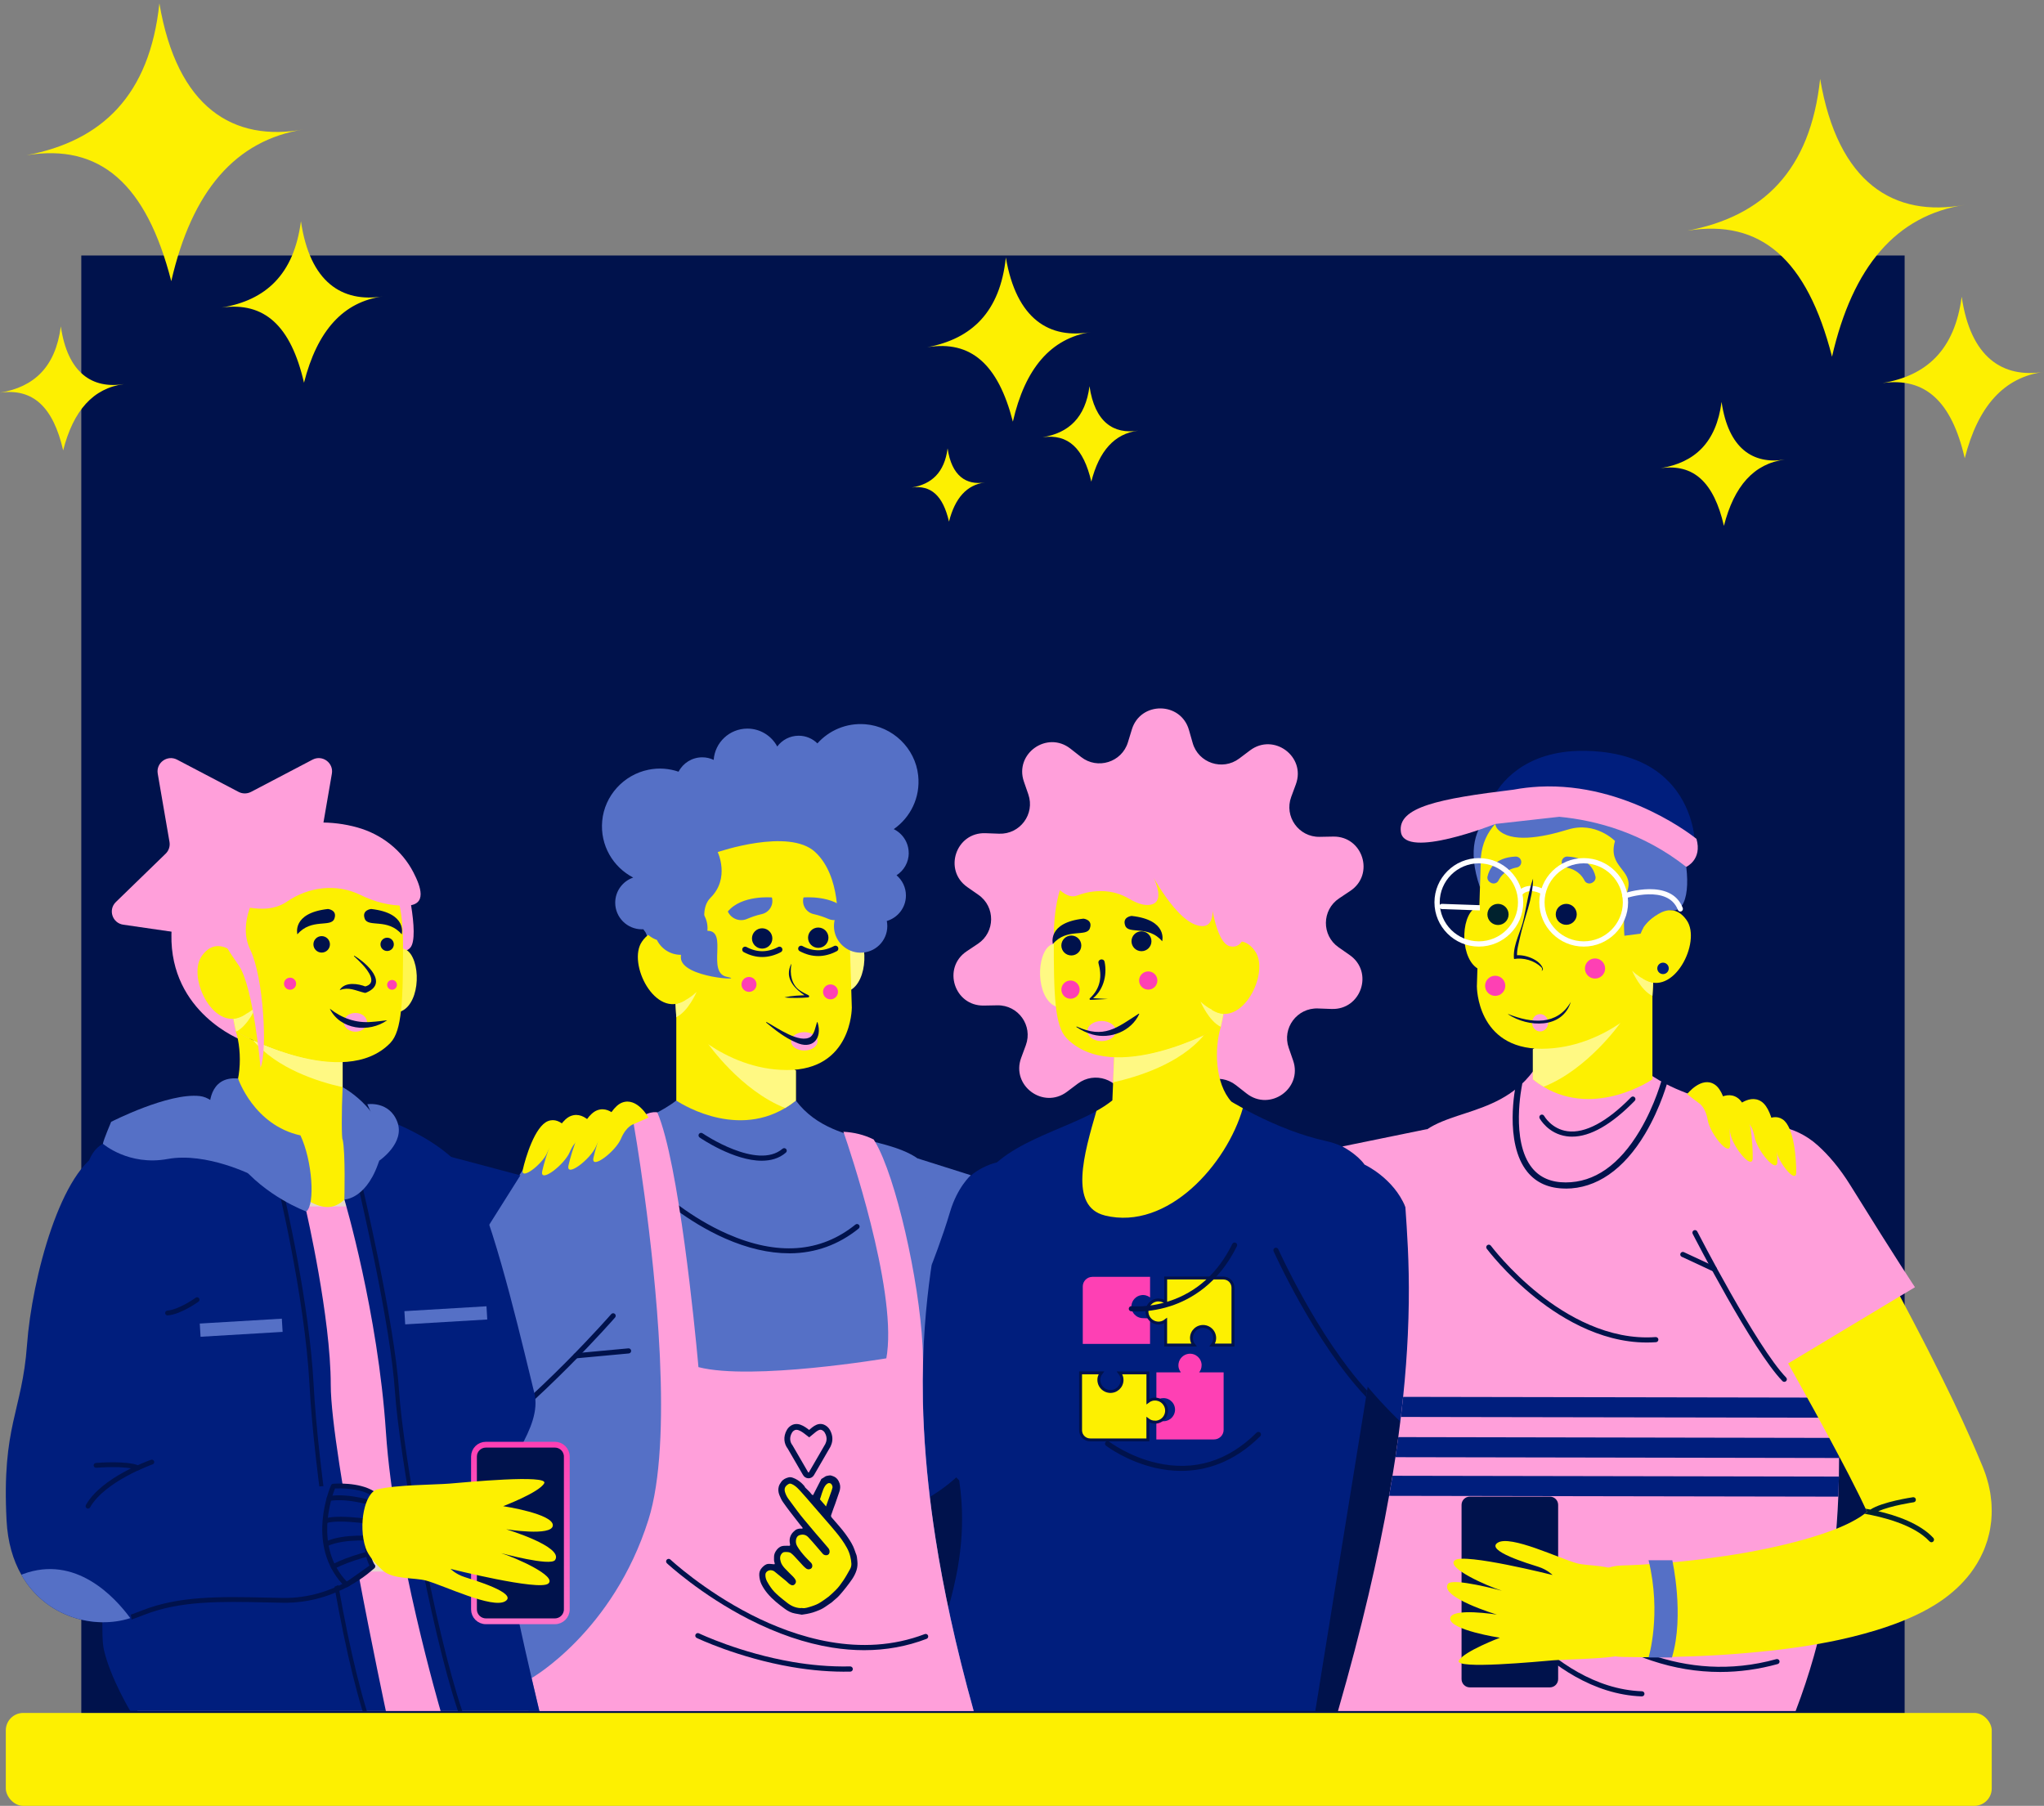 <svg width="352" height="311" viewBox="0 0 352 311" fill="none" xmlns="http://www.w3.org/2000/svg">
<rect x="0" y="0" width="352" height="311" fill="#808080" stroke="none"/>
<path d="M328 44H14V297H328V44Z" fill="#00124C"/>
<rect x="1" y="295" width="342" height="16" rx="3" fill="#FDF001"/>
<path d="M43.229 136.38L53.823 130.825C55.509 129.942 57.474 131.366 57.152 133.239L55.127 144.996C54.999 145.74 55.246 146.495 55.788 147.019L64.363 155.346C65.726 156.668 64.975 158.975 63.09 159.248L51.245 160.966C50.499 161.073 49.849 161.544 49.517 162.218L44.217 172.916C43.374 174.618 40.942 174.618 40.099 172.916L34.8 162.218C34.467 161.544 33.817 161.073 33.071 160.966L21.226 159.248C19.341 158.975 18.59 156.668 19.953 155.346L28.528 147.019C29.07 146.495 29.317 145.735 29.189 144.996L27.164 133.239C26.842 131.371 28.813 129.947 30.493 130.825L41.087 136.38C41.758 136.728 42.553 136.728 43.224 136.38H43.229Z" fill="#FF9FDA"/>
<path d="M185.364 213.985C185.289 214.268 183.828 219.781 181.203 226.754C180.73 228.006 180.22 229.307 179.678 230.634C179.522 231.003 179.367 231.378 179.211 231.752C177.155 236.622 175.007 240.856 172.757 244.468C172.022 245.651 171.275 246.764 170.523 247.813C168.864 250.119 167.146 252.11 165.369 253.796C165.138 254.015 164.907 254.229 164.676 254.438C163.866 255.171 163.039 255.835 162.196 256.44C161.111 257.226 160 257.906 158.867 258.489C155.715 260.1 152.429 260.914 149.138 260.914C146.625 260.914 144.112 260.443 141.642 259.495C132.418 255.969 123.532 248.166 115.226 236.307C109.464 228.081 105.99 220.706 105.845 220.396C103.204 214.75 105.652 208.044 111.317 205.411C116.976 202.784 123.698 205.219 126.34 210.854C126.41 211.004 129.304 217.073 133.97 223.677C139.14 230.992 144.445 236.087 149.009 238.137C150.534 237.018 154.024 233.101 158.137 223.516C160.021 219.133 161.455 214.937 162.357 212.058C162.829 210.549 163.157 209.404 163.334 208.783C163.425 208.456 163.474 208.28 163.474 208.269C164.445 204.582 167.135 201.799 170.47 200.557C170.851 200.413 171.248 200.29 171.646 200.193C172.086 200.081 172.542 199.995 172.993 199.937C174.389 199.76 175.839 199.846 177.283 200.22C177.713 200.333 178.132 200.466 178.54 200.627C179.882 201.146 181.079 201.906 182.089 202.843C185.058 205.577 186.454 209.816 185.359 213.985H185.364Z" fill="#001E7D"/>
<path d="M238.16 217.897C238.101 219.085 238.02 220.327 237.913 221.611C237.779 223.184 237.607 224.827 237.403 226.545C237.263 227.701 237.113 228.889 236.941 230.115L236.85 230.693L236.034 235.729L235.534 238.833L235.518 238.929L235.443 239.395L235.432 239.469L235.266 240.508L235.255 240.577L230.24 271.574L229.65 275.219L228.866 280.078L228.211 284.119L227.287 289.85L226.981 291.75L226.509 294.677H157.906C157.686 294.565 157.466 294.447 157.251 294.33C159.57 287.801 162.078 281.646 163.753 275.32C164.107 273.977 164.424 272.629 164.698 271.264C165.052 269.476 165.321 267.667 165.487 265.827C165.573 264.895 165.632 263.959 165.659 263.012C165.718 261.042 165.659 259.025 165.439 256.948C165.369 256.29 165.283 255.626 165.186 254.963C165.186 254.963 164.999 254.781 164.693 254.449C164.44 254.176 164.107 253.801 163.726 253.336C161.272 250.355 156.832 243.676 159.184 236.697C160.816 231.854 162.062 226.69 163.28 221.659C163.608 220.305 163.935 218.956 164.263 217.629C164.746 215.692 165.24 213.787 165.766 211.956C165.884 211.544 166.003 211.132 166.126 210.731C166.722 208.756 167.356 206.867 168.07 205.101C168.558 203.886 169.235 202.81 170.046 201.842C170.54 201.258 171.077 200.713 171.662 200.21C171.834 200.06 172.011 199.91 172.188 199.765C175.624 196.993 180.306 195.249 184.527 193.413C185.128 193.151 185.724 192.888 186.304 192.616C186.76 192.407 187.2 192.193 187.635 191.973C188.043 191.77 188.441 191.561 188.822 191.347C188.988 191.256 189.16 191.16 189.321 191.064C190.057 190.635 190.739 190.18 191.356 189.699C191.383 189.677 191.415 189.651 191.448 189.629C191.48 189.608 191.507 189.581 191.539 189.56L210.379 188.719C210.379 188.719 211.775 189.64 214.036 190.876C215.357 191.599 216.968 192.423 218.777 193.236C219.829 193.713 220.946 194.178 222.106 194.617C224.066 195.361 226.154 196.019 228.264 196.485C231.218 197.132 233.424 198.497 234.998 200.595C235.073 200.697 235.148 200.804 235.223 200.911C235.841 201.794 236.356 202.805 236.775 203.934C237.312 205.379 237.693 207.028 237.929 208.874C238.079 210.025 238.176 211.25 238.224 212.551C238.284 214.215 238.267 216.002 238.171 217.924L238.16 217.897Z" fill="#001E7D"/>
<path d="M188.129 219.893H198.057V223.447C197.644 223.125 197.096 222.96 196.511 223.056C195.641 223.195 194.954 223.918 194.852 224.79C194.717 225.994 195.657 227.011 196.833 227.011C197.295 227.011 197.713 227.123 198.052 226.861V231.447H193.837H190.68H186.465V221.552C186.465 220.637 187.211 219.898 188.124 219.898L188.129 219.893Z" fill="#FE40B4"/>
<path d="M206.927 235.135C206.927 235.595 206.771 236.012 206.508 236.35H210.723V246.245C210.723 247.16 209.977 247.898 209.064 247.898H199.136V244.345C199.55 244.666 200.097 244.832 200.683 244.736C201.552 244.596 202.24 243.874 202.342 243.002C202.476 241.798 201.536 240.781 200.36 240.781C199.899 240.781 199.48 240.936 199.142 241.198V236.344H203.356C203.034 235.932 202.868 235.386 202.965 234.803C203.104 233.936 203.829 233.251 204.704 233.149C205.912 233.015 206.932 233.952 206.932 235.124L206.927 235.135Z" fill="#FE40B4"/>
<path d="M199.523 223.88C199.985 223.88 200.403 224.035 200.742 224.298V220.096H210.669C211.588 220.096 212.329 220.84 212.329 221.75V231.645H208.763C209.086 231.233 209.252 230.687 209.155 230.104C209.016 229.237 208.291 228.552 207.416 228.45C206.208 228.317 205.187 229.253 205.187 230.425C205.187 230.885 205.343 231.303 205.606 231.64H200.736V227.439C200.323 227.76 199.775 227.926 199.19 227.83C198.32 227.69 197.633 226.968 197.531 226.096C197.397 224.892 198.336 223.875 199.512 223.875L199.523 223.88Z" fill="#FDF001" stroke="#00124C" stroke-width="0.5" stroke-miterlimit="10"/>
<path d="M198.895 244.917C198.433 244.917 198.014 244.762 197.676 244.5V247.979H187.748C186.83 247.979 186.089 247.235 186.089 246.325V236.43H189.654C189.332 236.842 189.166 237.388 189.262 237.971C189.402 238.838 190.127 239.523 191.002 239.625C192.21 239.758 193.23 238.822 193.23 237.65C193.23 237.19 193.074 236.772 192.811 236.435H197.681V241.364C198.095 241.043 198.642 240.877 199.228 240.973C200.097 241.112 200.785 241.835 200.887 242.707C201.021 243.911 200.081 244.928 198.905 244.928L198.895 244.917Z" fill="#FDF001" stroke="#00124C" stroke-width="0.5" stroke-miterlimit="10"/>
<path d="M235.427 239.475L235.261 240.513L235.25 240.577C226.401 231.228 219.411 215.671 219.33 215.494C219.228 215.275 219.33 215.012 219.55 214.916C219.77 214.814 220.033 214.916 220.135 215.135C220.211 215.307 226.911 230.211 235.422 239.475H235.427Z" fill="#00124C"/>
<path d="M195.845 225.871C195.206 225.871 194.825 225.828 194.782 225.828C194.54 225.801 194.363 225.582 194.39 225.341C194.417 225.1 194.637 224.924 194.879 224.95C194.905 224.95 197.794 225.255 201.359 224.078C206.127 222.51 209.778 219.197 212.216 214.231C212.323 214.011 212.586 213.921 212.806 214.028C213.027 214.135 213.118 214.397 213.01 214.616C209.826 221.097 205.048 223.8 201.595 224.924C199.152 225.721 197.042 225.865 195.84 225.865L195.845 225.871Z" fill="#00124C"/>
<path d="M203.41 253.314C201.816 253.314 200.339 253.111 199.04 252.817C194.035 251.687 190.61 249.081 190.465 248.969C190.272 248.819 190.234 248.546 190.384 248.353C190.535 248.161 190.809 248.123 191.002 248.273C191.034 248.3 194.444 250.885 199.265 251.966C205.687 253.405 211.453 251.645 216.404 246.726C216.576 246.555 216.855 246.555 217.027 246.726C217.198 246.898 217.198 247.176 217.027 247.347C212.377 251.971 207.502 253.314 203.405 253.314H203.41Z" fill="#00124C"/>
<path d="M300.272 209.473C300.18 209.821 297.995 218.079 294.118 227.246C288.191 241.268 281.538 250.012 273.774 253.978C270.617 255.594 267.337 256.402 264.045 256.402C261.532 256.402 259.02 255.931 256.55 254.984C256.093 254.808 255.637 254.626 255.186 254.428C254.413 254.096 253.645 253.732 252.877 253.341C250.37 252.062 247.889 250.457 245.441 248.541C244.657 247.925 243.878 247.283 243.105 246.603C240.667 244.473 238.262 242.028 235.9 239.266C235.776 239.122 235.653 238.977 235.529 238.827C235.411 238.688 235.293 238.544 235.169 238.399C233.467 236.36 231.792 234.161 230.133 231.795C229.87 231.415 229.607 231.041 229.354 230.666C228.603 229.564 227.894 228.483 227.228 227.434C225.44 224.619 223.98 222.066 222.906 220.08C222.417 219.181 222.009 218.405 221.687 217.769C221.113 216.65 220.796 215.97 220.753 215.879C220.248 214.798 219.931 213.68 219.786 212.561C219.625 211.325 219.674 210.078 219.921 208.879C220.608 205.497 222.847 202.468 226.23 200.895C226.621 200.713 227.013 200.558 227.416 200.424C228.195 200.162 228.995 199.99 229.789 199.905C231.567 199.712 233.355 199.947 234.992 200.563C235.105 200.606 235.212 200.649 235.325 200.691C236.619 201.221 237.811 201.992 238.842 202.971C239.819 203.908 240.646 205.037 241.258 206.332C241.29 206.402 241.983 207.857 243.218 210.084C243.663 210.892 244.184 211.807 244.77 212.797C245.908 214.713 247.293 216.902 248.888 219.155C254.058 226.47 259.363 231.56 263.927 233.61C265.441 232.502 268.883 228.643 272.953 219.219C276.368 211.32 278.37 203.806 278.392 203.731C279.976 197.705 286.156 194.109 292.202 195.688C298.247 197.266 301.861 203.431 300.277 209.457L300.272 209.473Z" fill="#001E7D"/>
<path d="M194.239 127.844L194.921 125.618C196.414 120.748 203.356 120.817 204.752 125.714L205.391 127.951C206.374 131.403 210.53 132.794 213.408 130.632L215.271 129.23C219.351 126.164 224.925 130.284 223.164 135.069L222.358 137.252C221.118 140.624 223.658 144.183 227.26 144.119L229.596 144.076C234.702 143.985 236.785 150.589 232.544 153.425L230.605 154.72C227.615 156.722 227.572 161.089 230.52 163.144L232.431 164.476C236.619 167.398 234.407 173.954 229.301 173.762L226.965 173.676C223.368 173.542 220.753 177.053 221.929 180.446L222.691 182.645C224.356 187.462 218.702 191.47 214.68 188.323L212.844 186.884C210.014 184.668 205.832 185.974 204.779 189.41L204.097 191.636C202.605 196.506 195.662 196.437 194.266 191.54L193.627 189.303C192.645 185.851 188.489 184.46 185.611 186.622L183.748 188.024C179.667 191.09 174.094 186.97 175.855 182.185L176.661 180.002C177.901 176.63 175.361 173.071 171.758 173.135L169.423 173.178C164.317 173.269 162.233 166.665 166.475 163.829L168.413 162.534C171.404 160.532 171.447 156.165 168.499 154.11L166.588 152.778C162.4 149.856 164.612 143.3 169.718 143.492L172.054 143.578C175.651 143.712 178.266 140.201 177.09 136.808L176.328 134.609C174.663 129.792 180.317 125.784 184.339 128.931L186.175 130.37C189.004 132.586 193.187 131.28 194.239 127.844V127.844Z" fill="#FF9FDA"/>
<path d="M184.424 164.08C184.424 164.08 181.471 160.607 179.807 164.08C178.142 167.554 179.42 174.586 183.914 173.435L184.43 164.08H184.424Z" fill="#FFF983"/>
<path d="M191.877 181.912L191.485 191.374C191.485 191.374 196.946 199.765 212.071 189.742C209.204 186.552 209.096 180.489 210.256 176.812C210.256 176.812 209.145 177.208 207.335 178.273C206.981 178.482 206.557 178.616 206.127 178.792C202.347 180.376 196.656 182.276 191.872 181.907L191.877 181.912Z" fill="#FDF001"/>
<path d="M190.277 209.334C201.128 211.988 211.303 200.429 214.031 190.849C211.77 189.613 210.374 188.693 210.374 188.693L191.533 189.533C191.501 189.56 191.469 189.581 191.442 189.602C191.41 189.629 191.378 189.651 191.351 189.672C190.594 190.266 189.74 190.812 188.817 191.326C186.706 198.599 184.006 207.793 190.282 209.329L190.277 209.334Z" fill="#FDF001"/>
<path d="M191.877 181.912L191.689 186.397C195.802 185.482 203.195 183.25 207.335 178.273C206.959 178.439 206.557 178.615 206.127 178.792C202.347 180.376 196.656 182.276 191.872 181.907L191.877 181.912Z" fill="#FFF983"/>
<path d="M183.657 178.776C191.732 187.103 209.66 177.165 210.235 176.844C210.245 176.844 210.251 176.833 210.251 176.833C210.417 176.089 210.567 175.346 210.702 174.618C211.845 168.426 211.915 162.667 211.282 157.203C211.582 151.44 208.141 146.072 202.701 144.092C197.064 142.042 192.006 144.515 188.972 145.446C184.387 146.853 181.504 152.762 181.477 161.18C181.445 171.508 181.659 176.705 183.662 178.776H183.657Z" fill="#FDF001"/>
<path d="M194.873 157.739C194.873 157.739 193.198 157.904 193.783 159.435C194.374 160.966 197.735 159.28 200.14 162.1C200.14 162.1 201.166 158.429 194.868 157.739H194.873Z" fill="#00124C"/>
<path d="M206.739 172.499C206.793 172.616 208.205 175.881 210.235 176.839C210.24 176.833 210.245 176.828 210.245 176.828C210.412 176.084 210.562 175.34 210.696 174.612C210.621 174.602 208.57 174.243 206.739 172.493V172.499Z" fill="#FFF983"/>
<path d="M208.71 165.065C208.71 165.065 213.005 159.317 216.151 163.834C218.745 167.559 213.843 177.262 208.71 173.933V165.065Z" fill="#FDF001"/>
<path d="M187.174 136.744C179.667 137.852 176.628 146.987 181.767 152.558C182.798 153.671 183.904 154.458 184.945 154.356C185.128 154.34 185.294 154.303 185.439 154.244C188.425 153.109 191.689 153.142 194.433 154.774C195.582 155.459 196.699 155.887 197.665 155.86C201.961 155.721 197.311 148.657 197.311 148.657C197.311 148.657 201.832 158.006 206.079 159.328C210.326 160.65 208.382 153.81 208.382 153.81C208.382 153.81 209.145 162.384 211.84 162.973C216.28 163.947 215.577 151.654 208.865 144.739C204.651 140.399 194.771 135.625 187.174 136.749V136.744Z" fill="#FF9FDA"/>
<path d="M186.583 158.209C186.583 158.209 188.258 158.375 187.673 159.906C187.082 161.437 183.721 159.751 181.316 162.571C181.316 162.571 180.29 158.9 186.588 158.209H186.583Z" fill="#00124C"/>
<path d="M184.494 164.546C185.443 164.546 186.212 163.779 186.212 162.833C186.212 161.888 185.443 161.121 184.494 161.121C183.545 161.121 182.776 161.888 182.776 162.833C182.776 163.779 183.545 164.546 184.494 164.546Z" fill="#00124C"/>
<path d="M196.575 163.813C197.524 163.813 198.293 163.046 198.293 162.1C198.293 161.154 197.524 160.388 196.575 160.388C195.626 160.388 194.857 161.154 194.857 162.1C194.857 163.046 195.626 163.813 196.575 163.813Z" fill="#00124C"/>
<path d="M189.708 179.301C191.063 179.301 192.162 178.524 192.162 177.567C192.162 176.609 191.063 175.833 189.708 175.833C188.353 175.833 187.254 176.609 187.254 177.567C187.254 178.524 188.353 179.301 189.708 179.301Z" fill="#FF9FDA"/>
<path d="M185.439 176.796C190.11 178.915 192.264 177.058 196.097 174.58C196.14 174.548 196.205 174.602 196.178 174.65C194.825 177.588 191.227 179.017 188.161 178.166C187.157 177.893 186.229 177.443 185.391 176.887C185.337 176.849 185.386 176.764 185.445 176.796H185.439Z" fill="#00124C"/>
<path d="M184.355 172.001C185.224 172.001 185.928 171.299 185.928 170.433C185.928 169.567 185.224 168.865 184.355 168.865C183.486 168.865 182.781 169.567 182.781 170.433C182.781 171.299 183.486 172.001 184.355 172.001Z" fill="#FE40B4"/>
<path d="M197.74 170.433C198.609 170.433 199.313 169.731 199.313 168.865C199.313 167.999 198.609 167.297 197.74 167.297C196.871 167.297 196.167 167.999 196.167 168.865C196.167 169.731 196.871 170.433 197.74 170.433Z" fill="#FE40B4"/>
<path d="M190.229 165.67C190.712 168.041 189.949 170.77 187.898 172.167L187.796 171.883L190.771 172.044L187.796 172.204C187.646 172.215 187.571 172.006 187.694 171.921C188.527 171.15 189.139 170.176 189.359 169.116C189.595 168.057 189.466 166.949 189.176 165.895C188.999 165.177 190.089 164.937 190.229 165.67V165.67Z" fill="#00124C"/>
<path d="M111.419 161.18C111.419 161.18 106.694 149.529 112.02 141.089C114.801 136.685 119.027 135.872 121.792 135.877C123.634 135.877 125.465 135.599 127.172 134.914C130.265 133.677 135.682 132.313 141.036 134.855C147.785 138.06 156.091 148.839 148.155 161.41L145.959 159.499C145.959 159.499 140.74 143.755 132.788 144.809C124.836 145.868 121.035 162.699 121.035 162.699L111.419 161.185V161.18Z" fill="#5570C6"/>
<path d="M167.689 294.672H90.216C87.279 286.334 85.587 278.344 84.707 270.365C84.529 268.775 84.39 267.186 84.277 265.596C83.246 251.27 84.556 236.745 85.705 220.032C86.699 205.572 91.96 196.661 101.099 195.329C104.433 194.842 107.22 194.06 109.459 193.231C110.076 193.006 110.651 192.77 111.188 192.54C111.489 192.412 111.778 192.278 112.052 192.15C112.466 191.957 112.852 191.764 113.207 191.577C115.381 190.442 116.46 189.527 116.46 189.527H137.052C138.807 191.871 141.019 193.348 143.393 194.392C143.656 194.51 143.924 194.617 144.193 194.724C144.574 194.874 144.96 195.018 145.347 195.152C147.135 195.773 148.971 196.222 150.743 196.683C155.844 198.01 160.381 199.396 161.611 205.031C162.572 209.468 159.42 218.041 158.969 234.407C158.91 236.59 158.899 238.902 158.947 241.364C158.98 242.9 159.033 244.494 159.125 246.148C159.205 247.695 159.312 249.3 159.447 250.954C159.57 252.495 159.721 254.085 159.898 255.717C160.053 257.146 160.225 258.618 160.424 260.121C160.628 261.663 160.853 263.247 161.106 264.868C162.464 273.581 164.564 283.465 167.694 294.672H167.689Z" fill="#5570C6"/>
<path d="M135.876 215.841C132.423 215.841 128.724 214.98 124.874 213.289C118.254 210.372 113.395 205.914 113.346 205.871C113.169 205.705 113.158 205.427 113.325 205.251C113.491 205.074 113.77 205.063 113.948 205.229C113.996 205.272 118.759 209.639 125.25 212.497C133.878 216.291 141.299 215.751 147.312 210.897C147.5 210.741 147.779 210.773 147.935 210.961C148.091 211.148 148.059 211.426 147.871 211.582C144.402 214.38 140.418 215.815 136.026 215.847C135.972 215.847 135.924 215.847 135.87 215.847L135.876 215.841Z" fill="#00124C"/>
<path d="M131.178 199.899C126.378 199.899 120.788 196.11 120.482 195.896C120.283 195.757 120.23 195.484 120.369 195.286C120.509 195.088 120.783 195.034 120.981 195.173C121.073 195.237 130.41 201.569 134.759 197.838C134.941 197.678 135.221 197.699 135.382 197.887C135.543 198.069 135.521 198.347 135.333 198.507C134.158 199.519 132.708 199.899 131.178 199.899V199.899Z" fill="#00124C"/>
<path d="M167.689 294.672H92.879L91.547 288.999C91.547 288.999 105.593 280.998 111.671 261.722C113.797 254.978 114.125 244.607 113.652 233.973C113.636 233.663 113.625 233.352 113.609 233.047C112.659 213.589 109.131 193.584 109.131 193.584C109.239 193.461 109.346 193.343 109.454 193.231C111.467 191.16 113.137 191.561 113.201 191.577C116.901 200.242 119.687 228.98 120.197 234.514C120.246 235.038 120.273 235.359 120.278 235.429C120.278 235.44 120.278 235.445 120.278 235.445C129.513 237.821 152.638 233.93 152.638 233.93C152.638 233.93 152.638 233.92 152.638 233.914C152.692 233.625 152.741 233.326 152.778 233.015V232.994C154.249 221.434 146.249 197.801 145.331 195.152C145.277 194.992 145.245 194.911 145.245 194.911C147.054 195.008 148.794 195.414 150.453 196.238C150.544 196.378 150.636 196.527 150.727 196.683C154.26 202.693 158.271 220.3 158.872 231.715C158.888 232.02 158.904 232.325 158.915 232.619C158.942 233.235 158.953 233.834 158.953 234.407C158.894 236.59 158.883 238.902 158.931 241.364C158.963 242.9 159.017 244.495 159.108 246.148C159.189 247.695 159.296 249.3 159.431 250.954C159.554 252.495 159.704 254.085 159.882 255.717C160.037 257.146 160.209 258.618 160.408 260.121C160.612 261.663 160.837 263.247 161.09 264.868C162.448 273.581 164.547 283.466 167.678 294.672H167.689Z" fill="#FF9FDA"/>
<path d="M148.816 284.193C147.012 284.193 145.175 284.043 143.301 283.744C138.689 283.011 133.862 281.368 128.971 278.868C120.649 274.619 114.909 269.278 114.85 269.225C114.673 269.059 114.662 268.78 114.828 268.604C114.995 268.427 115.274 268.416 115.451 268.582C115.505 268.636 121.175 273.907 129.39 278.098C136.933 281.946 148.236 285.644 159.253 281.421C159.479 281.335 159.737 281.448 159.823 281.673C159.908 281.897 159.796 282.154 159.57 282.24C156.182 283.54 152.579 284.193 148.81 284.193H148.816Z" fill="#00124C"/>
<path d="M146.84 287.303C146.781 287.11 146.598 286.987 146.399 286.987C142.845 287.067 139.462 286.725 136.52 286.222C127.424 284.67 120.439 281.325 120.369 281.293C120.149 281.186 119.886 281.277 119.779 281.496C119.671 281.715 119.763 281.978 119.983 282.085C120.052 282.117 127.135 285.51 136.348 287.089C139.854 287.688 143.226 287.956 146.426 287.886C146.727 287.881 146.931 287.586 146.845 287.303H146.84Z" fill="#00124C"/>
<path d="M157.992 199.487L167.195 202.398C167.195 202.398 164.891 204.4 163.613 208.697C162.276 213.203 160.419 217.902 160.419 217.902C160.419 217.902 159.237 201.868 157.992 199.492V199.487Z" fill="#5570C6"/>
<path d="M80.164 250.836C80.03 250.836 79.896 250.772 79.81 250.654C79.665 250.456 79.708 250.183 79.907 250.039C92.777 240.614 105.137 226.459 105.26 226.315C105.421 226.133 105.7 226.111 105.883 226.272C106.066 226.433 106.087 226.711 105.926 226.893C105.802 227.037 93.378 241.267 80.427 250.751C80.347 250.809 80.256 250.836 80.164 250.836V250.836Z" fill="#00124C"/>
<path d="M99.177 233.936C98.951 233.936 98.758 233.764 98.737 233.534C98.715 233.293 98.892 233.079 99.134 233.053L108.208 232.212C108.449 232.186 108.664 232.368 108.691 232.608C108.713 232.849 108.535 233.063 108.294 233.09L99.22 233.93C99.22 233.93 99.193 233.93 99.177 233.93V233.936Z" fill="#00124C"/>
<path d="M58.011 259.763C56.244 259.763 54.467 259.554 52.711 259.126C49.205 258.28 45.726 256.584 42.37 254.09C37.747 250.654 33.14 245.511 28.673 238.806C21.672 228.295 17.065 217.078 16.872 216.607C14.52 210.838 17.301 204.261 23.089 201.916C28.877 199.572 35.476 202.345 37.828 208.114C37.855 208.183 41.108 216.066 45.978 223.933C52.142 233.887 56.609 236.836 57.941 237.195C60.47 236.167 67.165 232.346 78.113 218.485C84.782 210.046 89.459 202.366 89.507 202.286C92.739 196.955 99.698 195.254 105.04 198.475C110.388 201.697 112.095 208.633 108.863 213.958C108.643 214.322 103.408 222.911 95.891 232.432C84.943 246.293 75.133 254.759 65.904 258.307C63.375 259.281 60.706 259.768 58.016 259.768L58.011 259.763Z" fill="#5570C6"/>
<path d="M111.671 192.46C111.671 192.46 109.727 188.901 107.139 189.886C104.551 190.871 102.704 197.132 102.205 199.369C101.706 201.612 106.007 198.315 106.941 196.105C107.875 193.895 109.137 193.589 109.137 193.589L111.671 192.46Z" fill="#FDF001"/>
<path d="M102.849 194.762C102.849 194.762 100.906 191.203 98.318 192.187C95.724 193.172 93.883 199.434 93.383 201.671C92.884 203.908 97.185 200.616 98.119 198.406C99.053 196.19 100.315 195.891 100.315 195.891L102.849 194.762Z" fill="#FDF001"/>
<path d="M98.398 195.339C98.398 195.339 96.68 192.193 94.393 193.065C92.106 193.932 90.473 199.466 90.033 201.446C89.593 203.426 93.394 200.514 94.216 198.561C95.037 196.608 96.154 196.34 96.154 196.34L98.393 195.345L98.398 195.339Z" fill="#FDF001"/>
<path d="M107.37 193.787C107.37 193.787 105.427 190.229 102.839 191.213C100.251 192.198 98.404 198.459 97.904 200.696C97.405 202.939 101.706 199.642 102.64 197.432C103.574 195.222 104.836 194.917 104.836 194.917L107.37 193.787Z" fill="#FDF001"/>
<path d="M137.052 184.358V189.538C136.445 190.025 135.827 190.453 135.215 190.823C126.195 196.222 116.466 189.538 116.466 189.538V171.583L134.603 182.832L137.057 184.358H137.052Z" fill="#FDF001"/>
<path d="M137.052 184.358V189.538C136.445 190.025 135.827 190.453 135.215 190.823C127.537 187.794 121.943 179.761 121.943 179.761L134.598 182.838L137.052 184.363V184.358Z" fill="#FFF983"/>
<path d="M143.543 161.41C143.543 161.41 146.496 157.936 148.161 161.41C149.825 164.883 148.547 171.915 144.053 170.764L143.538 161.41H143.543Z" fill="#FFF983"/>
<path d="M146.689 173.596C146.689 173.596 146.705 184.299 135.532 184.278C124.428 184.256 116.863 175.565 116.471 175.164C116.466 175.158 116.46 175.153 116.46 175.153L116.337 172.905L115.703 161.228L115.365 154.988C115.365 154.988 113.948 143.749 124.665 141.7C132.493 140.201 139.838 141.496 143.543 145.569C143.661 145.703 143.779 145.836 143.887 145.976C145.052 147.404 145.798 149.149 145.997 151.21L146.346 162.421L146.432 165.167L146.695 173.601L146.689 173.596Z" fill="#FDF001"/>
<path d="M114.64 157.888C114.64 157.888 115.591 163.251 118.152 164.54H123.247C123.247 164.54 119.483 157.476 122.361 154.608C125.755 151.231 123.596 146.746 123.596 146.746C123.596 146.746 135.86 142.518 140.391 146.746C144.923 150.974 144.193 159.242 144.193 159.242L148.155 161.41C148.155 161.41 149.073 143.813 141.959 140.287C134.85 136.765 118.614 138.879 115.301 144.75C111.988 150.621 114.635 157.888 114.635 157.888H114.64Z" fill="#5570C6"/>
<path d="M125.341 156.978C125.91 158.231 127.376 158.798 128.643 158.257C129.384 157.942 130.254 157.631 131.172 157.428C132.477 157.144 133.282 155.839 132.928 154.559C132.928 154.559 127.725 154.083 125.341 156.978V156.978Z" fill="#5570C6"/>
<path d="M145.965 156.978C145.395 158.231 143.93 158.798 142.662 158.257C141.922 157.942 141.052 157.631 140.134 157.428C138.829 157.144 138.023 155.839 138.378 154.559C138.378 154.559 143.581 154.083 145.965 156.978V156.978Z" fill="#5570C6"/>
<path d="M119.967 170.818C119.918 170.936 118.501 174.205 116.471 175.163L116.461 175.153L116.337 172.905C116.337 172.905 118.098 172.605 119.967 170.823V170.818Z" fill="#FFF983"/>
<path d="M118.001 163.384C118.001 163.384 113.706 157.637 110.56 162.154C107.966 165.878 112.868 175.581 118.001 172.252V163.384V163.384Z" fill="#FDF001"/>
<path d="M86.538 277.632C87.751 283.476 89.378 289.347 91.032 294.677H23.674L22.123 285.151L21.978 284.268L17.945 259.479L14.504 238.308L14.112 235.911L13.172 230.115C10.38 209.773 11.534 198.716 21.86 196.458C25.822 195.591 29.693 194.028 32.818 192.53C34.032 191.946 35.138 191.368 36.088 190.849C37.028 190.336 37.876 189.886 38.542 189.538C39.476 189.051 40.056 188.757 40.056 188.757L58.585 189.533C58.617 189.56 58.65 189.581 58.676 189.602C59.767 190.475 61.066 191.24 62.489 191.952C63.477 192.45 64.524 192.92 65.597 193.391C66.113 193.616 66.639 193.841 67.171 194.066C69.082 194.879 71.047 195.698 72.91 196.629C73.882 197.116 74.827 197.625 75.719 198.181C76.669 198.77 77.571 199.412 78.387 200.118C79.976 201.488 81.26 203.099 82.06 205.079C84.594 211.368 86.205 219.245 88.186 227.053C89.013 230.318 89.904 233.566 90.951 236.681C94.124 246.095 84.943 254.952 84.943 254.952C84.658 256.862 84.535 258.912 84.54 261.058C84.54 261.909 84.567 262.776 84.615 263.659C84.685 265.088 84.809 266.554 84.975 268.042C85.072 268.904 85.184 269.771 85.308 270.643C85.517 272.093 85.759 273.554 86.028 275.026C86.189 275.893 86.36 276.76 86.538 277.627V277.632Z" fill="#FF9FDA"/>
<path d="M79.144 205.17H26.305V207.771H79.144V205.17Z" fill="#E6D7CF"/>
<path d="M84.615 263.659H26.305V261.058H84.54C84.54 261.909 84.567 262.776 84.615 263.659Z" fill="#E6D7CF"/>
<path d="M85.308 270.648H26.305V268.047H84.975C85.072 268.909 85.184 269.776 85.308 270.648Z" fill="#E6D7CF"/>
<path d="M92.879 294.672H75.88C75.88 294.672 67.826 267.245 66.462 246.635C65.098 226.021 59.31 206.573 59.31 206.573C59.31 206.573 60.438 205.743 61.646 204.106C61.737 203.982 61.828 203.854 61.919 203.72C63.584 201.307 65.249 197.378 64.185 192.011C64.185 192.011 77.721 196.003 81.716 204.352C85.705 212.7 90.489 233.818 92.014 239.882C93.539 245.94 86.194 253.18 85.603 257.526C85.013 261.866 92.884 294.672 92.884 294.672H92.879Z" fill="#001E7D"/>
<path d="M79.606 294.672H78.86C73.99 280.03 68.717 250.232 68.014 239.63C67.262 228.295 62.295 206.904 61.64 204.105C61.597 203.918 61.571 203.816 61.571 203.8L61.914 203.72L62.258 203.64C62.317 203.875 67.917 227.444 68.722 239.582C69.426 250.216 74.741 280.201 79.606 294.672V294.672Z" fill="#00124C"/>
<path d="M83.777 224.966L69.643 225.806L69.779 228.081L83.913 227.242L83.777 224.966Z" fill="#5570C6"/>
<path d="M66.457 294.672H22.439C22.439 294.672 19.009 288.967 17.902 284.161C16.796 279.355 19.626 258.762 16.023 247.679C12.421 236.596 13.747 203.704 15.336 199.846C16.925 195.987 19.916 196.303 23.733 195.537C27.546 194.767 36.577 190.175 36.577 190.175L47.965 203.174L48.464 203.747L52.749 208.638C52.749 208.638 56.958 226.839 56.958 238.495C56.958 250.157 66.451 294.667 66.451 294.667L66.457 294.672Z" fill="#001E7D"/>
<path d="M63.171 294.672H62.435C57.742 279.254 54.016 252.019 53.302 238.522C52.48 223.034 47.669 203.453 47.621 203.255L47.965 203.169L48.309 203.089C48.309 203.089 48.373 203.335 48.47 203.742C49.312 207.29 53.27 224.527 54.011 238.485C54.73 252.014 58.472 279.393 63.171 294.672V294.672Z" fill="#00124C"/>
<path d="M48.534 227.1L34.401 227.94L34.537 230.215L48.67 229.376L48.534 227.1Z" fill="#5570C6"/>
<path d="M76.653 198.968L89.614 202.414L84.127 211.121L76.653 198.968Z" fill="#001E7D"/>
<path d="M41.586 179.113C41.586 179.113 29.258 174.457 29.521 160.912C29.785 147.367 37.323 138.125 51.272 139.971C51.272 139.971 55.675 178.353 41.581 179.113H41.586Z" fill="#FF9FDA"/>
<path d="M69.603 150.128C69.603 150.128 72.459 161.297 70.628 163.245C68.797 165.193 66.097 161.014 66.097 161.014C66.097 161.014 67.428 150.578 69.603 150.134V150.128Z" fill="#FF9FDA"/>
<path d="M66.457 164.915C66.457 164.915 69.41 161.442 71.074 164.915C72.744 168.388 71.461 175.421 66.967 174.27L66.451 164.915H66.457Z" fill="#FFF64F"/>
<path d="M59.004 182.747V192.327C59.004 192.327 53.935 200.6 38.81 190.577C41.678 187.387 41.763 181.227 40.604 177.551C40.604 177.551 41.71 178.294 43.546 179.108C43.922 179.274 44.325 179.45 44.754 179.627C48.534 181.211 54.225 183.111 59.009 182.742L59.004 182.747Z" fill="#FDF001"/>
<path d="M38.81 190.576C38.81 190.576 51.106 210.217 57.694 207.643C64.282 205.063 59.004 191.042 59.004 191.042L38.81 190.582V190.576Z" fill="#FDF001"/>
<path d="M59.004 187.232C59.004 187.232 67.627 191.866 65.506 199.225C63.385 206.583 59.305 206.573 59.305 206.573C59.305 206.573 59.514 198.342 59.004 196.239C58.827 196.281 58.8 191.55 59.004 187.226V187.232Z" fill="#5570C6"/>
<path d="M65.302 199.899C65.302 199.899 69.807 196.865 68.422 193.209C67.036 189.554 63.257 190.17 63.257 190.17C63.257 190.17 66.29 196.506 65.189 200.22" fill="#5570C6"/>
<path d="M59.004 182.747V187.232C54.891 186.317 47.68 184.085 43.546 179.108C43.922 179.274 44.325 179.45 44.754 179.627C48.534 181.211 54.225 183.111 59.01 182.742L59.004 182.747Z" fill="#FFF983"/>
<path d="M67.224 179.611C59.149 187.938 41.221 178 40.647 177.679C40.636 177.679 40.63 177.668 40.63 177.668C40.464 176.924 40.314 176.181 40.179 175.453C39.036 169.261 38.966 163.502 39.6 158.038C39.299 152.275 42.741 146.907 48.18 144.927C53.817 142.877 58.875 145.35 61.909 146.281C66.494 147.688 69.377 153.596 69.404 162.015C69.437 172.343 69.222 177.54 67.219 179.611H67.224Z" fill="#FDF001"/>
<path d="M56.481 156.545C56.481 156.545 58.156 156.711 57.571 158.242C56.98 159.772 53.619 158.086 51.213 160.907C51.213 160.907 50.188 157.236 56.486 156.545H56.481Z" fill="#00124C"/>
<path d="M63.912 156.545C63.912 156.545 62.236 156.711 62.822 158.242C63.412 159.772 66.773 158.086 69.179 160.907C69.179 160.907 70.204 157.236 63.906 156.545H63.912Z" fill="#00124C"/>
<path d="M61.211 177.679C62.314 177.679 63.208 176.955 63.208 176.063C63.208 175.17 62.314 174.447 61.211 174.447C60.108 174.447 59.214 175.17 59.214 176.063C59.214 176.955 60.108 177.679 61.211 177.679Z" fill="#FF9FDA"/>
<path d="M56.792 173.713C58.886 175.362 61.329 176.234 63.992 175.993C64.862 175.94 65.743 175.811 66.671 175.71C63.552 177.925 58.559 177.353 56.797 173.719L56.792 173.713Z" fill="#00124C"/>
<path d="M44.142 173.333C44.088 173.451 42.676 176.716 40.647 177.674L40.636 177.663C40.469 176.919 40.319 176.175 40.185 175.447C40.26 175.437 42.311 175.078 44.142 173.328V173.333Z" fill="#FFF983"/>
<path d="M42.172 165.9C42.172 165.9 37.876 160.152 34.73 164.669C32.136 168.394 37.017 178.305 42.268 174.682L42.172 165.9Z" fill="#FDF001"/>
<path d="M61.581 142.513C65.721 143.68 69.249 146.447 71.208 150.262C72.438 152.655 73.646 155.871 70.032 155.967C67.069 156.048 64.389 155.266 62.091 154.137C57.995 152.119 53.195 152.692 49.425 155.272C48.335 156.015 46.95 156.497 45.205 156.497C37.43 156.497 36.818 150.744 40.657 146.864C43.788 143.707 52.395 139.923 61.581 142.513V142.513Z" fill="#FF9FDA"/>
<path d="M44.432 153.505C44.432 153.505 40.792 158.777 43.09 163.534C45.388 168.292 46.091 180.954 44.867 183.871C44.867 183.871 43.664 169.999 41.141 166.306C39.073 163.272 37.221 161.003 37.801 157.064C38.198 154.362 39.723 151.595 44.427 153.5L44.432 153.505Z" fill="#FF9FDA"/>
<path d="M95.558 248.803H83.676C82.543 248.803 81.625 249.718 81.625 250.847V277.172C81.625 278.301 82.543 279.216 83.676 279.216H95.558C96.691 279.216 97.609 278.301 97.609 277.172V250.847C97.609 249.718 96.691 248.803 95.558 248.803Z" fill="#00124C" stroke="url(#paint0_linear_431_1457)" stroke-miterlimit="10"/>
<path d="M1.129 261.834C1.322 265.596 2.251 268.7 3.674 271.194C7.878 278.606 16.361 280.656 22.445 278.671C23.207 278.424 23.932 278.114 24.603 277.739C28.646 275.508 36.679 275.112 45.726 275.652C55.004 276.203 64.185 269.749 64.185 269.749C61.689 268.272 64.185 257.184 64.185 257.184C60.352 253.833 48.899 258.141 41.699 255.225C35.036 252.528 23.76 252.843 23.76 252.843C26.611 250.264 28.066 242.541 27.615 236.414C27.18 230.43 29.629 225.94 32.609 213.894C35.589 201.847 24.931 195.532 17.763 198.256C10.589 200.986 5.489 220.091 4.651 231.624C3.814 243.151 0.291 245.49 1.129 261.829V261.834Z" fill="#001E7D"/>
<path d="M59.38 273.233C56.497 270.359 55.176 266.426 55.557 261.855C55.847 258.425 56.969 255.883 57.017 255.776C57.082 255.637 57.216 255.54 57.367 255.53C57.549 255.514 61.818 255.187 64.411 256.836C64.561 256.932 64.636 257.114 64.594 257.29C64.572 257.376 62.381 266.121 64.54 269.53C64.658 269.717 64.61 269.963 64.427 270.092L59.922 273.276C59.847 273.329 59.767 273.351 59.681 273.351C59.573 273.351 59.466 273.308 59.385 273.228L59.38 273.233ZM63.702 257.387C61.673 256.263 58.585 256.306 57.689 256.343C57.087 257.858 54.07 266.426 59.729 272.388L63.632 269.626C61.796 266.11 63.332 258.966 63.702 257.381V257.387Z" fill="#00124C"/>
<path d="M64.942 259.56C65.114 259.56 65.275 259.453 65.334 259.281C65.415 259.062 65.297 258.826 65.082 258.746C64.883 258.677 60.228 257.039 56.593 257.665C56.368 257.703 56.212 257.922 56.25 258.147C56.287 258.377 56.507 258.527 56.733 258.489C60.158 257.901 64.749 259.517 64.797 259.533C64.846 259.549 64.894 259.56 64.937 259.56H64.942Z" fill="#00124C"/>
<path d="M65.447 262.733C65.646 262.733 65.823 262.589 65.861 262.391C65.904 262.166 65.748 261.947 65.522 261.904C65.249 261.856 58.806 260.726 56.115 261.465C55.89 261.524 55.761 261.754 55.825 261.979C55.885 262.203 56.121 262.332 56.341 262.268C58.843 261.577 65.313 262.712 65.377 262.723C65.404 262.723 65.426 262.728 65.453 262.728L65.447 262.733Z" fill="#00124C"/>
<path d="M56.223 266.297C56.282 266.297 56.341 266.287 56.395 266.26C59.434 264.869 64.502 265.398 64.55 265.404C64.781 265.43 64.985 265.265 65.012 265.034C65.039 264.804 64.873 264.601 64.642 264.574C64.427 264.553 59.299 264.012 56.046 265.5C55.836 265.596 55.745 265.843 55.842 266.051C55.911 266.206 56.062 266.297 56.223 266.297V266.297Z" fill="#00124C"/>
<path d="M57.388 270.247C57.458 270.247 57.528 270.231 57.592 270.194C60.169 268.738 64.985 267.635 65.034 267.625C65.259 267.571 65.399 267.352 65.35 267.127C65.297 266.902 65.077 266.763 64.851 266.811C64.647 266.859 59.863 267.951 57.184 269.466C56.98 269.578 56.91 269.835 57.028 270.033C57.103 270.167 57.248 270.247 57.393 270.247H57.388Z" fill="#00124C"/>
<path d="M26.144 251.912C26.332 251.912 26.504 251.784 26.552 251.596C26.568 251.532 28.158 245.083 28.109 239.213C28.104 238.308 28.082 237.43 28.066 236.58C27.964 231.838 27.878 228.092 29.876 225.234C32.459 221.531 33.973 215.275 32.99 212.369C32.915 212.149 32.679 212.031 32.459 212.106C32.238 212.181 32.12 212.417 32.195 212.636C33.092 215.291 31.599 221.295 29.183 224.758C27.035 227.84 27.121 231.897 27.224 236.596C27.24 237.441 27.261 238.319 27.266 239.218C27.315 244.982 25.747 251.329 25.731 251.393C25.677 251.618 25.811 251.843 26.037 251.901C26.069 251.912 26.107 251.912 26.139 251.912H26.144Z" fill="#001E7D"/>
<path d="M28.866 226.534C28.866 226.534 28.888 226.534 28.899 226.534C31.138 226.363 34.064 224.26 34.187 224.169C34.375 224.035 34.418 223.773 34.279 223.586C34.145 223.398 33.881 223.355 33.694 223.495C33.667 223.516 30.832 225.55 28.829 225.705C28.598 225.721 28.426 225.924 28.442 226.154C28.458 226.374 28.641 226.54 28.861 226.54L28.866 226.534Z" fill="#00124C"/>
<path d="M22.531 278.071L22.67 278.906C23.347 278.671 24.045 278.408 24.754 278.13C31.025 275.652 37.967 275.797 46 275.968C46.886 275.984 47.788 276.005 48.706 276.022C58.129 276.193 64.223 270.301 64.481 270.049C64.647 269.889 64.647 269.621 64.481 269.46C64.32 269.294 64.051 269.294 63.885 269.46C63.826 269.519 57.78 275.358 48.711 275.192C47.798 275.176 46.896 275.155 46.011 275.138C37.887 274.967 30.869 274.817 24.437 277.359C23.787 277.616 23.148 277.857 22.52 278.077L22.531 278.071Z" fill="#00124C"/>
<path d="M15.153 259.806C15.298 259.806 15.443 259.731 15.518 259.592C18.074 255.086 26.203 252.217 26.284 252.19C26.504 252.116 26.617 251.875 26.541 251.661C26.466 251.441 26.225 251.329 26.01 251.404C25.666 251.522 17.5 254.401 14.794 259.185C14.681 259.388 14.751 259.64 14.955 259.752C15.019 259.79 15.089 259.806 15.159 259.806H15.153Z" fill="#00124C"/>
<path d="M23.75 253.202C23.911 253.202 24.066 253.105 24.136 252.945C24.227 252.731 24.125 252.49 23.916 252.399C21.8 251.505 16.721 251.928 16.506 251.95C16.276 251.971 16.104 252.174 16.125 252.399C16.147 252.629 16.345 252.8 16.576 252.779C16.625 252.779 21.666 252.351 23.588 253.164C23.642 253.186 23.696 253.196 23.75 253.196V253.202Z" fill="#00124C"/>
<path d="M62.972 266.592C63.391 267.86 64.642 269.321 65.963 270.493C67.702 272.04 71.391 271.66 73.399 272.211C76.416 273.035 84.83 277.14 87.026 275.754C89.222 274.373 81.576 272.099 80.019 271.601C78.462 271.103 77.587 270.194 77.587 270.194C77.587 270.194 92.793 274.02 94.409 272.73C96.025 271.441 88.776 268.262 86.301 267.48C86.301 267.48 94.828 269.803 95.596 268.658C97.136 266.367 87.171 263.37 87.171 263.37C87.171 263.37 95.053 264.639 95.204 262.728C95.359 260.71 86.65 259.389 86.65 259.389C86.65 259.389 92.836 257.045 93.716 255.455C94.597 253.871 79.917 255.3 77.421 255.503C74.924 255.707 68.142 255.701 64.969 256.509C62.811 257.061 61.646 262.567 62.967 266.587L62.972 266.592Z" fill="#FDF001"/>
<path d="M3.669 271.194C7.873 278.606 16.356 280.656 22.439 278.67C19.733 274.988 13.011 267.732 3.969 271.082C3.867 271.119 3.771 271.157 3.674 271.194H3.669Z" fill="#5570C6"/>
<path d="M41.001 185.739C41.001 185.739 43.691 193.766 51.739 195.537C53.78 199.846 54.306 207.402 52.754 208.644C52.754 208.644 45.715 206.102 41.001 200.118C36.287 194.135 36.083 190.855 36.083 190.855C36.083 190.855 35.814 185.262 41.001 185.739Z" fill="#5570C6"/>
<path d="M19.143 193.199C19.143 193.199 17.827 196.292 17.72 196.977C17.72 196.977 22.149 200.836 28.866 199.6C35.583 198.369 43.551 202.447 43.551 202.447C43.551 202.447 39.825 189.372 34.407 188.762C28.985 188.152 19.148 193.199 19.148 193.199H19.143Z" fill="#5570C6"/>
<path d="M316.712 251.093C316.712 252.164 316.701 253.229 316.68 254.294C316.658 255.45 316.621 256.6 316.578 257.751C316.084 269.947 314.119 281.871 309.227 294.677H230.412C234.563 280.314 237.355 268.064 239.212 257.612C239.422 256.434 239.615 255.284 239.803 254.154C239.98 253.068 240.152 252.003 240.308 250.96C240.485 249.782 240.651 248.626 240.802 247.502C240.963 246.314 241.113 245.158 241.247 244.024C241.392 242.841 241.521 241.69 241.634 240.567C242.037 236.697 242.289 233.176 242.439 229.96C243.191 213.953 241.344 205.599 241.918 201.071C242.579 195.837 245.784 194.023 249.768 192.599C250.558 192.316 251.379 192.048 252.217 191.775C256.265 190.448 260.7 188.928 263.975 184.545H283.493C283.493 184.545 286.483 187.087 292.55 188.976C293.689 189.335 294.934 189.661 296.293 189.95C297.173 190.138 298.097 190.304 299.069 190.448C299.101 190.448 299.139 190.459 299.171 190.464C308.492 191.823 313.861 200.916 314.876 215.671C315.101 218.999 315.338 222.242 315.563 225.416C315.638 226.518 315.713 227.61 315.789 228.697C316.068 232.796 316.309 236.788 316.476 240.695C316.524 241.856 316.567 243.007 316.605 244.152C316.642 245.319 316.669 246.48 316.685 247.631C316.707 248.787 316.718 249.943 316.712 251.088V251.093Z" fill="#FF9FDA"/>
<path d="M316.605 244.158L241.253 244.024C241.398 242.841 241.526 241.691 241.639 240.567L316.476 240.7C316.524 241.862 316.567 243.012 316.605 244.158Z" fill="#001E7D"/>
<path d="M316.712 251.093L240.308 250.954C240.485 249.777 240.651 248.621 240.802 247.497L316.68 247.636C316.701 248.792 316.712 249.948 316.707 251.093H316.712Z" fill="#001E7D"/>
<path d="M316.685 254.294C316.664 255.45 316.626 256.6 316.583 257.751L239.218 257.612C239.427 256.434 239.62 255.284 239.808 254.155L316.685 254.294Z" fill="#001E7D"/>
<path d="M296.234 287.945C292.277 287.945 288.32 287.292 284.411 285.986C278.682 284.07 273.033 280.763 267.616 276.15C258.413 268.31 252.99 259.276 252.936 259.19C252.813 258.982 252.882 258.709 253.092 258.586C253.301 258.463 253.575 258.532 253.699 258.741C253.752 258.832 259.111 267.753 268.206 275.497C276.566 282.609 289.887 290.166 305.904 285.735C306.14 285.671 306.382 285.81 306.446 286.04C306.511 286.275 306.371 286.516 306.14 286.58C302.843 287.49 299.536 287.945 296.228 287.945H296.234Z" fill="#00124C"/>
<path d="M282.757 292.151C282.757 292.151 282.746 292.151 282.741 292.151C274.29 291.857 267.326 286.666 262.977 282.358C258.284 277.713 255.529 273.067 255.503 273.024C255.379 272.816 255.449 272.543 255.658 272.42C255.868 272.297 256.142 272.366 256.265 272.575C256.292 272.623 258.998 277.183 263.616 281.748C267.852 285.938 274.617 290.985 282.773 291.268C283.015 291.279 283.208 291.482 283.197 291.723C283.186 291.959 282.993 292.146 282.757 292.146V292.151Z" fill="#00124C"/>
<path d="M285.2 231.148C285.2 231.148 285.189 231.148 285.184 231.148C276.749 231.763 269.269 227.348 264.475 223.532C259.304 219.417 256.066 215.098 256.034 215.055C255.889 214.862 255.932 214.584 256.125 214.44C256.324 214.295 256.598 214.338 256.743 214.531C256.775 214.573 259.959 218.817 265.044 222.858C269.71 226.567 276.98 230.864 285.119 230.27C285.361 230.254 285.576 230.436 285.592 230.677C285.608 230.912 285.436 231.121 285.2 231.148V231.148Z" fill="#00124C"/>
<path d="M270.741 195.752C270.418 195.752 270.096 195.73 269.785 195.687C266.612 195.243 265.205 192.712 265.146 192.605C265.028 192.391 265.108 192.123 265.323 192.005C265.538 191.888 265.806 191.968 265.919 192.182C265.935 192.214 267.192 194.44 269.919 194.815C272.947 195.232 276.743 193.21 280.888 188.971C281.06 188.794 281.339 188.794 281.511 188.966C281.688 189.137 281.688 189.415 281.517 189.586C277.511 193.681 273.887 195.752 270.735 195.752H270.741Z" fill="#00124C"/>
<path d="M269.624 204.7C274.902 204.7 279.632 201.435 283.31 195.254C286.048 190.646 287.229 186.119 287.278 185.926C287.353 185.642 287.181 185.353 286.897 185.284C286.612 185.209 286.322 185.38 286.252 185.664C286.242 185.707 285.055 190.255 282.386 194.729C278.864 200.638 274.574 203.635 269.624 203.635C267.127 203.635 265.189 202.8 263.852 201.151C260.088 196.506 262.101 186.911 262.123 186.814C262.182 186.531 262.005 186.247 261.715 186.188C261.43 186.129 261.146 186.306 261.087 186.595C260.995 187.007 258.95 196.784 263.025 201.815C264.571 203.72 266.789 204.689 269.618 204.689L269.624 204.7Z" fill="#00124C"/>
<path d="M245.838 194.44L231.164 197.443C231.164 197.443 233.677 198.727 234.987 200.568C234.987 200.568 240.018 202.88 242.031 207.895C242.031 207.895 242.139 198.01 245.838 194.435V194.44Z" fill="#FF9FDA"/>
<path d="M263.981 180.703V185.883C264.587 186.37 265.205 186.798 265.817 187.168C274.837 192.567 284.566 185.883 284.566 185.883V167.928L266.429 179.177L263.975 180.703H263.981Z" fill="#FDF001"/>
<path d="M263.981 180.703V185.883C264.587 186.37 265.205 186.798 265.817 187.167C273.495 184.138 279.09 176.105 279.09 176.105L266.434 179.183L263.981 180.708V180.703Z" fill="#FFF983"/>
<path d="M261.36 137.761C261.36 137.761 250.337 139.714 254.869 152.804C254.869 152.804 261.65 141.18 261.36 137.761V137.761Z" fill="#5570C6"/>
<path d="M257.489 157.755C257.489 157.755 254.536 154.281 252.872 157.755C251.202 161.228 252.485 168.26 256.979 167.109L257.495 157.755H257.489Z" fill="#FDF001"/>
<path d="M254.338 169.935C254.338 169.935 254.321 180.638 265.495 180.617C276.598 180.596 284.164 171.904 284.556 171.503C284.561 171.498 284.566 171.492 284.566 171.492L284.69 169.245L285.323 157.567L285.662 151.327C285.662 151.327 287.079 140.089 276.362 138.039C268.534 136.54 261.189 137.836 257.484 141.908C256.12 143.412 255.25 145.29 255.03 147.549L254.681 158.761L254.595 161.506L254.332 169.94L254.338 169.935Z" fill="#FDF001"/>
<path d="M257.489 141.903C257.57 142.278 257.731 142.604 257.978 142.861C260.147 145.13 265.28 144.327 270.032 142.861C274.789 141.4 278.123 144.836 278.123 144.836C276.802 149.374 281.28 149.738 280.325 153.179C279.369 156.62 279.739 161.153 279.739 161.153L282.531 160.789C283.133 159.173 284.572 157.45 287.745 156.765C291.004 157.364 291.192 150.61 289.517 145.264C289.517 145.264 287.085 140.084 276.368 138.034C268.539 136.535 261.194 137.83 257.495 141.903H257.489Z" fill="#5570C6"/>
<path d="M291.89 145.285C291.89 145.285 273.785 138.157 261.414 137.739C261.092 137.729 260.77 137.723 260.453 137.723C259.164 137.713 257.946 137.793 256.829 137.964C256.829 137.964 259.186 131.66 267.648 129.808C268.609 129.594 269.656 129.444 270.784 129.364C272.271 129.262 273.898 129.284 275.691 129.471C275.75 129.471 275.809 129.482 275.868 129.487C276.335 129.541 276.792 129.599 277.232 129.674C278.59 129.894 279.825 130.21 280.948 130.6C281.243 130.702 281.527 130.809 281.801 130.921C283.874 131.756 285.528 132.853 286.832 134.079C287.262 134.48 287.654 134.892 288.013 135.31C291.885 139.843 291.885 145.296 291.885 145.296L291.89 145.285Z" fill="#001E7D"/>
<path d="M292.137 144.456C292.137 144.456 280.292 134.726 265.092 135.475H265.087C265.055 135.475 265.028 135.475 264.995 135.481C263.573 135.556 262.123 135.722 260.646 135.995C247.862 137.547 240.614 138.986 241.253 143.3C241.961 148.089 257.489 141.903 257.489 141.903L268.528 140.667C274.972 141.287 282.95 143.439 290.392 149.294C290.392 149.294 293.184 148.041 292.148 144.456H292.137Z" fill="#FF9FDA"/>
<path d="M274.751 150.931C274.504 149.802 273.559 147.678 269.935 147.517C269.495 147.496 269.092 147.79 268.979 148.213C268.834 148.748 269.173 149.299 269.72 149.395C270.681 149.567 272.077 150.091 272.877 151.654C273.124 152.141 273.753 152.296 274.22 152.007L274.327 151.937C274.671 151.723 274.843 151.317 274.757 150.921L274.751 150.931Z" fill="#5570C6"/>
<path d="M256.174 150.931C256.421 149.802 257.366 147.678 260.99 147.517C261.43 147.496 261.833 147.79 261.946 148.213C262.091 148.748 261.752 149.299 261.205 149.395C260.244 149.567 258.848 150.091 258.048 151.654C257.801 152.141 257.172 152.296 256.705 152.007L256.598 151.937C256.254 151.723 256.082 151.317 256.168 150.921L256.174 150.931Z" fill="#5570C6"/>
<path d="M257.972 159.301C258.981 159.301 259.798 158.487 259.798 157.482C259.798 156.477 258.981 155.662 257.972 155.662C256.964 155.662 256.147 156.477 256.147 157.482C256.147 158.487 256.964 159.301 257.972 159.301Z" fill="#00222E"/>
<path d="M269.726 159.269C270.725 159.269 271.535 158.462 271.535 157.466C271.535 156.47 270.725 155.662 269.726 155.662C268.726 155.662 267.916 156.47 267.916 157.466C267.916 158.462 268.726 159.269 269.726 159.269Z" fill="#00124C"/>
<path d="M281.06 167.163C281.109 167.281 282.526 170.55 284.556 171.508C284.561 171.503 284.566 171.498 284.566 171.498L284.69 169.25C284.69 169.25 282.929 168.95 281.06 167.168V167.163Z" fill="#FFF983"/>
<path d="M283.031 159.724C283.031 159.724 287.326 153.976 290.473 158.493C293.066 162.218 288.164 171.921 283.031 168.592V159.724V159.724Z" fill="#FDF001"/>
<path d="M286.392 167.757C286.938 167.757 287.38 167.316 287.38 166.772C287.38 166.228 286.938 165.788 286.392 165.788C285.846 165.788 285.404 166.228 285.404 166.772C285.404 167.316 285.846 167.757 286.392 167.757Z" fill="#001E7D"/>
<path d="M248.329 155.662L254.853 155.887V156.791H254.842L248.302 156.561C248.055 156.55 247.857 156.342 247.867 156.096C247.878 155.849 248.077 155.646 248.335 155.662H248.329Z" fill="white"/>
<path d="M265.087 155.4C265.087 151.199 268.518 147.779 272.732 147.779C276.947 147.779 280.378 151.199 280.378 155.4C280.378 159.601 276.947 163.021 272.732 163.021C268.518 163.021 265.087 159.601 265.087 155.4V155.4ZM265.994 155.4C265.994 159.103 269.017 162.116 272.732 162.116C276.448 162.116 279.471 159.103 279.471 155.4C279.471 151.696 276.448 148.683 272.732 148.683C269.017 148.683 265.994 151.696 265.994 155.4V155.4Z" fill="white"/>
<path d="M247.03 155.4C247.03 151.199 250.461 147.779 254.676 147.779C258.891 147.779 262.322 151.199 262.322 155.4C262.322 159.601 258.891 163.021 254.676 163.021C250.461 163.021 247.03 159.601 247.03 155.4V155.4ZM247.937 155.4C247.937 159.103 250.96 162.116 254.676 162.116C258.391 162.116 261.414 159.103 261.414 155.4C261.414 151.696 258.391 148.683 254.676 148.683C250.96 148.683 247.937 151.696 247.937 155.4Z" fill="white"/>
<path d="M289.367 156.989C289.42 156.989 289.474 156.979 289.528 156.957C289.758 156.866 289.877 156.609 289.791 156.374C287.777 151.124 279.761 153.816 279.68 153.842C279.444 153.923 279.321 154.18 279.401 154.415C279.482 154.651 279.739 154.774 279.976 154.693C280.051 154.667 287.246 152.258 288.948 156.695C289.017 156.877 289.189 156.984 289.372 156.984L289.367 156.989Z" fill="white"/>
<path d="M261.817 154.217C261.935 154.217 262.053 154.174 262.139 154.083C263.395 152.815 265.296 153.891 265.312 153.901C265.527 154.024 265.806 153.955 265.93 153.735C266.053 153.521 265.983 153.243 265.763 153.12C264.893 152.617 262.885 152.039 261.489 153.446C261.312 153.623 261.317 153.907 261.489 154.083C261.575 154.169 261.693 154.212 261.806 154.212L261.817 154.217Z" fill="white"/>
<path d="M264.008 151.343C263.991 154.875 262.467 158.092 261.747 161.49C261.527 162.56 261.146 163.722 261.275 164.792L260.947 164.551C262.488 164.273 265.253 165.263 265.71 166.836C265.731 166.965 265.608 167.206 265.489 167.168C265.484 167.157 265.489 167.141 265.489 167.136C265.672 166.97 265.565 166.74 265.42 166.574C264.228 165.413 262.365 164.883 260.738 165.156L260.705 164.872C260.603 162.464 261.983 160.388 262.429 158.081C262.912 155.865 263.283 153.355 264.002 151.338L264.008 151.343Z" fill="#00124C"/>
<path d="M265.226 177.631C265.991 177.631 266.612 176.962 266.612 176.138C266.612 175.313 265.991 174.645 265.226 174.645C264.461 174.645 263.841 175.313 263.841 176.138C263.841 176.962 264.461 177.631 265.226 177.631Z" fill="#FF9FDA"/>
<path d="M270.51 172.552C269.076 177.229 263.154 176.962 259.728 174.693C259.696 174.682 259.707 174.628 259.744 174.645C263.723 176.239 268.163 176.651 270.504 172.557L270.51 172.552Z" fill="#00124C"/>
<path d="M342.984 260.866C342.968 261.235 342.941 261.61 342.909 261.979C342.871 262.348 342.812 262.728 342.753 263.097L342.656 263.654C342.619 263.841 342.576 264.023 342.533 264.205C342.442 264.569 342.345 264.938 342.243 265.297C342.13 265.65 342.007 266.003 341.878 266.351C341.813 266.522 341.749 266.704 341.679 266.87L341.459 267.368C340.868 268.711 340.133 269.862 339.36 270.911C338.973 271.403 338.565 271.917 338.162 272.34C337.958 272.554 337.754 272.778 337.545 272.987L336.927 273.576C335.274 275.106 333.636 276.177 332.063 277.065C330.49 277.948 328.965 278.623 327.488 279.222C326.747 279.522 326.017 279.784 325.292 280.035C324.573 280.292 323.859 280.522 323.15 280.742C321.732 281.17 320.347 281.555 318.967 281.892C316.213 282.572 313.512 283.075 310.838 283.498C308.164 283.91 305.512 284.231 302.876 284.483C300.239 284.745 297.619 284.948 294.999 285.087C292.379 285.232 289.769 285.312 287.154 285.371C284.54 285.419 281.925 285.414 279.262 285.355C274.902 285.259 271.444 281.657 271.535 277.311C271.626 273.1 275.02 269.728 279.203 269.61H279.262C281.608 269.546 283.997 269.396 286.376 269.209C288.76 269.022 291.138 268.77 293.512 268.465C295.879 268.165 298.231 267.817 300.556 267.411C302.881 266.999 305.168 266.522 307.407 265.987C309.641 265.447 311.826 264.842 313.877 264.146C314.903 263.798 315.907 263.44 316.846 263.033C317.313 262.83 317.775 262.632 318.216 262.418C318.656 262.204 319.075 261.984 319.472 261.759C320.095 261.417 320.653 261.053 321.126 260.694C321.265 260.593 321.394 260.491 321.512 260.389L321.534 260.373L321.271 259.817L320.798 258.821C320.551 258.302 320.31 257.783 320.036 257.253C319.499 256.194 318.978 255.139 318.43 254.074L316.755 250.879C315.606 248.744 314.479 246.598 313.292 244.452L312.411 242.841L311.515 241.236L310.264 238.977L309.732 238.014L309.082 236.847L307.933 234.792L306.113 231.576C304.905 229.43 303.686 227.278 302.462 225.138L295.138 212.299L295.09 212.219C292.003 206.803 293.904 199.921 299.332 196.843C304.712 193.793 311.547 195.634 314.677 200.938L316.615 204.229L318.505 207.509C319.139 208.601 319.751 209.704 320.374 210.801C320.991 211.898 321.614 213 322.221 214.103C323.445 216.308 324.653 218.523 325.861 220.744L327.649 224.089L327.886 224.538L329.421 227.45C330.012 228.568 330.597 229.697 331.177 230.827L332.047 232.523L332.433 233.294L332.906 234.23C334.055 236.499 335.188 238.801 336.305 241.113L337.953 244.623C338.495 245.806 339.032 247.01 339.569 248.204C339.838 248.792 340.101 249.418 340.364 250.039L341.148 251.896L341.346 252.362L341.395 252.48L341.421 252.538L341.459 252.635L341.62 253.047C341.722 253.325 341.824 253.598 341.926 253.876C341.974 254.01 342.023 254.165 342.066 254.315L342.2 254.765C342.286 255.07 342.377 255.359 342.452 255.675C342.522 255.996 342.592 256.322 342.656 256.643L342.748 257.13C342.774 257.296 342.796 257.473 342.817 257.644C342.86 257.986 342.903 258.334 342.936 258.677C342.968 259.03 342.973 259.399 342.984 259.758C342.995 260.122 343 260.48 342.979 260.855L342.984 260.866Z" fill="#FDF001"/>
<path d="M291.01 204.903C292.529 194.51 305.19 190.207 313.018 197.239C314.892 198.92 316.82 201.167 318.672 204.154C326.973 217.533 329.781 221.68 329.781 221.68L306.011 235.969C306.011 235.969 289.893 214.279 290.951 205.326C290.967 205.187 290.983 205.047 291.004 204.908L291.01 204.903Z" fill="#FF9FDA"/>
<path d="M307.273 237.982C307.155 237.982 307.042 237.939 306.956 237.848C301.818 232.55 291.917 213.3 291.498 212.486C291.385 212.272 291.471 212.005 291.691 211.892C291.906 211.78 292.175 211.865 292.287 212.085C292.389 212.283 302.548 232.031 307.595 237.238C307.767 237.414 307.762 237.693 307.584 237.859C307.498 237.939 307.386 237.982 307.278 237.982H307.273Z" fill="#00124C"/>
<path d="M295.23 219.01C295.165 219.01 295.106 218.994 295.042 218.967L289.613 216.441C289.393 216.34 289.297 216.077 289.399 215.858C289.501 215.638 289.764 215.542 289.984 215.644L295.412 218.17C295.632 218.271 295.729 218.534 295.627 218.753C295.552 218.914 295.391 219.01 295.224 219.01H295.23Z" fill="#00124C"/>
<path d="M332.922 265.489C332.836 265.564 332.729 265.607 332.621 265.607C332.503 265.607 332.385 265.559 332.294 265.463C329.555 262.508 323.944 261.197 321.131 260.705C321.271 260.603 321.399 260.502 321.518 260.4L321.539 260.384L321.276 259.827C321.528 259.87 321.808 259.918 322.103 259.977C324.175 258.628 329.212 257.885 329.432 257.852C329.673 257.815 329.899 257.981 329.931 258.222C329.969 258.463 329.802 258.687 329.561 258.719C329.512 258.725 325.679 259.292 323.451 260.261C326.511 260.972 330.618 262.348 332.943 264.858C333.11 265.04 333.099 265.318 332.916 265.484L332.922 265.489Z" fill="#00222E"/>
<path d="M290.532 188.436C290.532 188.436 293.018 185.246 295.316 186.793C297.614 188.34 297.979 194.853 297.952 197.148C297.925 199.444 294.489 195.259 294.086 192.894C293.683 190.528 292.524 189.945 292.524 189.945L290.532 188.436V188.436Z" fill="#FDF001"/>
<path d="M298.333 191.24C298.333 191.24 301.002 188.184 303.316 189.699C305.635 191.219 306.081 197.726 306.081 200.022C306.081 202.318 302.596 198.176 302.161 195.816C301.727 193.456 300.561 192.888 300.561 192.888L298.328 191.24H298.333Z" fill="#FDF001"/>
<path d="M302.58 194.087C302.58 194.087 304.97 191.417 306.999 192.781C309.029 194.146 309.351 199.899 309.329 201.927C309.308 203.956 306.269 200.258 305.915 198.165C305.56 196.073 304.535 195.564 304.535 195.564L302.58 194.087Z" fill="#FDF001"/>
<path d="M294.199 190.534C294.199 190.534 296.905 187.51 299.203 189.057C301.501 190.603 301.866 197.116 301.839 199.412C301.812 201.708 298.376 197.523 297.973 195.158C297.571 192.792 296.411 192.209 296.411 192.209L294.199 190.534V190.534Z" fill="#FDF001"/>
<path d="M266.902 257.745H253.124C252.335 257.745 251.696 258.383 251.696 259.169V289.176C251.696 289.962 252.335 290.599 253.124 290.599H266.902C267.69 290.599 268.33 289.962 268.33 289.176V259.169C268.33 258.383 267.69 257.745 266.902 257.745Z" fill="#00124C"/>
<path d="M281.978 274.844C281.56 273.576 280.309 272.115 278.988 270.943C277.248 269.396 273.559 269.776 271.551 269.225C268.534 268.401 260.12 264.296 257.924 265.682C255.728 267.063 263.374 269.337 264.931 269.835C266.488 270.332 267.363 271.242 267.363 271.242C267.363 271.242 252.158 267.416 250.541 268.706C248.925 269.995 256.174 273.174 258.649 273.956C258.649 273.956 250.123 271.633 249.355 272.778C247.814 275.069 257.779 278.066 257.779 278.066C257.779 278.066 249.897 276.797 249.747 278.708C249.591 280.725 258.3 282.047 258.3 282.047C258.3 282.047 252.115 284.391 251.234 285.981C250.353 287.565 265.033 286.136 267.53 285.933C270.026 285.729 276.808 285.735 279.981 284.927C282.139 284.375 283.305 278.868 281.984 274.849L281.978 274.844Z" fill="#FDF001"/>
<path d="M287.987 268.706C287.987 268.706 290.118 278.21 287.928 285.451H283.901C283.901 285.451 286.172 278.002 283.901 268.706H287.987Z" fill="#5570C6"/>
<path d="M55.396 164.053C56.182 164.053 56.819 163.418 56.819 162.635C56.819 161.852 56.182 161.217 55.396 161.217C54.61 161.217 53.973 161.852 53.973 162.635C53.973 163.418 54.61 164.053 55.396 164.053Z" fill="#00124C"/>
<path d="M66.671 163.781C67.306 163.781 67.82 163.268 67.82 162.635C67.82 162.003 67.306 161.49 66.671 161.49C66.037 161.49 65.522 162.003 65.522 162.635C65.522 163.268 66.037 163.781 66.671 163.781Z" fill="#00124C"/>
<path d="M49.952 170.449C50.527 170.449 50.993 169.984 50.993 169.411C50.993 168.837 50.527 168.372 49.952 168.372C49.376 168.372 48.91 168.837 48.91 169.411C48.91 169.984 49.376 170.449 49.952 170.449Z" fill="#FE40B4"/>
<path d="M67.514 170.449C67.98 170.449 68.357 170.073 68.357 169.609C68.357 169.144 67.98 168.768 67.514 168.768C67.049 168.768 66.671 169.144 66.671 169.609C66.671 170.073 67.049 170.449 67.514 170.449Z" fill="#FE40B4"/>
<path d="M61.039 164.61C63.187 165.9 66.993 169.352 63.026 170.963C62.945 170.995 62.859 171 62.779 170.979C62.032 170.802 61.334 170.524 60.642 170.379C59.976 170.235 59.315 170.219 58.591 170.486C58.564 170.497 58.532 170.486 58.521 170.454C59.46 169.031 61.694 169.394 63.031 169.93H62.709C65.157 169.448 63.401 167.147 62.376 166.06C61.941 165.579 61.458 165.14 60.974 164.69C60.926 164.653 60.985 164.567 61.039 164.605V164.61Z" fill="#00124C"/>
<path d="M141.449 254.7C141.642 254.577 141.857 254.481 142.029 254.342C142.249 254.16 142.517 254.165 142.764 254.106C143.027 254.042 143.274 254.155 143.511 254.245C144.101 254.47 144.429 254.957 144.606 255.519C144.751 255.979 144.703 256.456 144.542 256.916C144.305 257.601 144.074 258.286 143.838 258.966C143.742 259.239 143.634 259.506 143.538 259.774C143.403 260.148 143.285 260.528 143.146 260.898C143.076 261.074 143.119 261.213 143.231 261.347C143.672 261.856 144.123 262.359 144.552 262.872C144.917 263.306 145.288 263.739 145.615 264.205C146.104 264.89 146.587 265.591 146.942 266.356C147.103 266.699 147.21 267.063 147.344 267.421C147.355 267.453 147.36 267.486 147.377 267.512C147.586 267.93 147.597 268.385 147.645 268.834C147.704 269.375 147.666 269.904 147.505 270.418C147.339 270.953 147.081 271.456 146.77 271.927C146.442 272.42 146.077 272.891 145.717 273.356C145.428 273.731 145.127 274.09 144.821 274.448C144.622 274.684 144.413 274.914 144.193 275.122C143.983 275.32 143.758 275.497 143.538 275.684C143.436 275.77 143.344 275.872 143.237 275.952C143.001 276.123 142.759 276.289 142.512 276.455C142.26 276.626 142.018 276.803 141.755 276.958C141.529 277.092 141.293 277.204 141.052 277.301C140.703 277.445 140.343 277.584 139.983 277.697C139.639 277.804 139.29 277.879 138.941 277.948C138.678 278.002 138.405 278.034 138.082 278.082C137.717 278.018 137.315 277.943 136.907 277.873C136.246 277.761 135.677 277.45 135.151 277.065C134.077 276.273 133.03 275.454 132.171 274.421C131.763 273.929 131.403 273.405 131.124 272.821C130.888 272.329 130.786 271.815 130.753 271.291C130.727 270.82 130.866 270.375 131.199 270.012C131.5 269.69 131.822 269.385 132.273 269.337C132.584 269.305 132.901 269.369 133.218 269.391C133.282 269.391 133.39 269.401 133.4 269.38C133.427 269.316 133.427 269.23 133.4 269.166C133.25 268.834 133.304 268.481 133.298 268.138C133.293 267.785 133.406 267.469 133.578 267.18C133.835 266.758 134.184 266.399 134.673 266.271C134.984 266.19 135.323 266.223 135.65 266.206C135.682 266.206 135.715 266.217 135.747 266.217C136.074 266.233 136.101 266.18 136.037 265.864C135.881 265.104 136.047 264.424 136.59 263.852C136.681 263.755 136.788 263.664 136.896 263.579C137.239 263.284 137.653 263.226 138.088 263.258C138.131 263.258 138.179 263.236 138.227 263.226C138.217 263.172 138.217 263.103 138.184 263.065C138.045 262.883 137.889 262.712 137.749 262.535C137.143 261.759 136.536 260.983 135.94 260.202C135.564 259.71 135.21 259.206 134.85 258.703C134.582 258.323 134.388 257.906 134.217 257.467C134.029 256.991 133.98 256.504 134.109 256.028C134.184 255.739 134.356 255.46 134.533 255.214C134.845 254.775 135.306 254.551 135.817 254.427C136.064 254.369 136.311 254.411 136.552 254.502C137.094 254.695 137.562 254.995 137.986 255.369C138.179 255.535 138.345 255.733 138.517 255.921C138.582 255.99 138.598 256.108 138.662 256.177C138.909 256.434 139.178 256.675 139.425 256.932C139.564 257.077 139.677 257.248 139.811 257.398C139.854 257.446 139.951 257.483 140.015 257.467C140.064 257.456 140.117 257.36 140.117 257.301M138.174 277.21C138.716 277.268 139.269 277.06 139.822 276.888C140.397 276.706 140.966 276.487 141.47 276.139C141.943 275.813 142.426 275.508 142.872 275.154C143.296 274.812 143.677 274.421 144.069 274.047C144.585 273.554 144.998 272.971 145.395 272.382C145.83 271.74 146.206 271.05 146.593 270.375C146.781 270.038 146.877 269.658 146.856 269.278C146.829 268.861 146.764 268.443 146.668 268.037C146.539 267.496 146.335 266.977 146.072 266.485C145.513 265.457 144.821 264.521 144.074 263.627C143.495 262.926 142.899 262.241 142.303 261.556C141.524 260.651 140.74 259.752 139.956 258.853C139.403 258.216 138.861 257.569 138.292 256.948C137.76 256.365 137.256 255.744 136.509 255.396C136.219 255.262 135.962 255.198 135.65 255.38C134.984 255.765 134.727 256.284 134.931 257.012C135.054 257.451 135.253 257.869 135.521 258.243C135.806 258.645 136.101 259.035 136.396 259.431C136.81 259.988 137.213 260.55 137.642 261.096C138.12 261.7 138.625 262.284 139.119 262.878C139.494 263.327 139.87 263.777 140.246 264.221C140.536 264.564 140.837 264.895 141.127 265.238C141.562 265.746 141.991 266.255 142.426 266.758C142.587 266.94 142.636 267.154 142.587 267.384C142.571 267.459 142.501 267.56 142.437 267.577C142.233 267.625 142.023 267.614 141.873 267.443C141.503 267.02 141.143 266.581 140.772 266.158C140.305 265.623 139.849 265.072 139.355 264.564C138.893 264.087 138.313 263.943 137.658 264.135C137.186 264.275 136.933 264.633 136.842 265.056C136.745 265.505 136.805 265.971 137.041 266.388C137.433 267.079 137.943 267.689 138.469 268.283C138.796 268.658 139.167 268.995 139.511 269.353C139.645 269.492 139.666 269.781 139.57 269.899C139.457 270.033 139.172 270.081 139.006 269.963C138.807 269.819 138.625 269.653 138.458 269.471C137.959 268.941 137.476 268.395 136.982 267.866C136.794 267.662 136.59 267.464 136.364 267.298C135.994 267.02 135.559 267.036 135.124 267.052C134.813 267.063 134.598 267.207 134.415 267.421C133.991 267.924 134.039 268.508 134.211 269.08C134.351 269.541 134.646 269.931 134.963 270.279C135.419 270.782 135.924 271.237 136.396 271.724C136.536 271.869 136.66 272.029 136.762 272.2C136.864 272.372 136.805 272.575 136.649 272.709C136.504 272.837 136.364 272.773 136.23 272.687C136.166 272.645 136.096 272.612 136.037 272.564C135.86 272.409 135.698 272.232 135.516 272.088C134.866 271.553 134.211 271.023 133.556 270.488C133.073 270.097 132.391 270.076 131.929 270.45C131.704 270.632 131.564 270.884 131.553 271.173C131.537 271.628 131.655 272.061 131.854 272.463C132.047 272.837 132.284 273.19 132.525 273.544C132.923 274.127 133.422 274.619 133.953 275.074C134.415 275.476 134.904 275.85 135.382 276.23C136.182 276.862 137.073 277.247 138.174 277.215V277.21ZM143.876 256.151C143.838 255.894 143.785 255.664 143.65 255.444C143.339 254.936 142.791 254.834 142.372 255.016C142.077 255.145 141.846 255.375 141.658 255.648C141.358 256.076 141.197 256.568 141.041 257.055C140.939 257.376 140.853 257.703 140.735 258.013C140.654 258.227 140.676 258.404 140.821 258.575C141.089 258.885 141.363 259.19 141.626 259.501C141.846 259.763 142.061 260.031 142.281 260.298C142.303 260.325 142.362 260.352 142.389 260.341C142.431 260.325 142.474 260.282 142.491 260.239C142.636 259.827 142.775 259.41 142.92 258.992C143.167 258.291 143.43 257.596 143.672 256.895C143.752 256.654 143.806 256.408 143.87 256.161L143.876 256.151Z" fill="#00124C"/>
<path d="M138.184 277.204C137.084 277.231 136.192 276.851 135.392 276.219C134.909 275.84 134.426 275.465 133.964 275.064C133.433 274.603 132.933 274.116 132.536 273.533C132.3 273.185 132.058 272.832 131.865 272.452C131.661 272.056 131.543 271.617 131.564 271.162C131.575 270.873 131.714 270.622 131.94 270.44C132.402 270.065 133.084 270.086 133.567 270.477C134.222 271.007 134.877 271.537 135.527 272.077C135.709 272.227 135.87 272.398 136.047 272.554C136.101 272.602 136.176 272.639 136.241 272.677C136.375 272.762 136.515 272.827 136.66 272.698C136.815 272.559 136.874 272.361 136.772 272.19C136.67 272.018 136.547 271.858 136.407 271.713C135.935 271.226 135.43 270.771 134.974 270.268C134.657 269.921 134.362 269.53 134.222 269.07C134.05 268.497 134.002 267.914 134.426 267.411C134.603 267.197 134.823 267.047 135.135 267.041C135.575 267.031 136.01 267.015 136.375 267.288C136.595 267.453 136.799 267.651 136.992 267.855C137.492 268.385 137.975 268.93 138.469 269.46C138.635 269.637 138.818 269.808 139.017 269.953C139.183 270.07 139.462 270.022 139.58 269.888C139.677 269.776 139.656 269.482 139.521 269.343C139.178 268.984 138.813 268.642 138.48 268.272C137.954 267.678 137.443 267.073 137.052 266.378C136.815 265.96 136.756 265.489 136.853 265.045C136.944 264.622 137.196 264.264 137.669 264.125C138.324 263.932 138.904 264.077 139.366 264.553C139.86 265.061 140.316 265.612 140.783 266.148C141.154 266.57 141.513 267.009 141.884 267.432C142.034 267.603 142.244 267.614 142.448 267.566C142.512 267.55 142.587 267.448 142.598 267.373C142.646 267.143 142.598 266.934 142.437 266.747C142.002 266.244 141.572 265.73 141.138 265.227C140.848 264.885 140.547 264.553 140.257 264.21C139.876 263.766 139.505 263.317 139.129 262.867C138.635 262.273 138.131 261.69 137.653 261.085C137.223 260.544 136.821 259.977 136.407 259.421C136.112 259.025 135.817 258.634 135.532 258.232C135.269 257.858 135.065 257.44 134.941 257.002C134.737 256.279 135 255.76 135.661 255.369C135.972 255.187 136.23 255.252 136.52 255.385C137.266 255.733 137.771 256.354 138.303 256.937C138.872 257.558 139.414 258.206 139.967 258.843C140.751 259.742 141.535 260.641 142.313 261.545C142.909 262.23 143.505 262.915 144.085 263.616C144.832 264.515 145.524 265.447 146.083 266.474C146.351 266.966 146.55 267.486 146.679 268.026C146.775 268.433 146.845 268.85 146.867 269.268C146.888 269.648 146.791 270.033 146.603 270.365C146.222 271.044 145.846 271.729 145.406 272.372C145.009 272.955 144.595 273.538 144.08 274.036C143.688 274.411 143.301 274.801 142.883 275.144C142.437 275.502 141.954 275.807 141.481 276.129C140.976 276.476 140.407 276.696 139.833 276.878C139.28 277.049 138.721 277.258 138.184 277.199V277.204Z" fill="#FDF001" stroke="#00124C" stroke-width="0.5" stroke-miterlimit="10"/>
<path d="M143.887 256.145C143.822 256.392 143.768 256.643 143.688 256.879C143.446 257.58 143.183 258.275 142.936 258.976C142.791 259.388 142.652 259.806 142.507 260.223C142.491 260.266 142.448 260.309 142.405 260.325C142.378 260.336 142.319 260.309 142.297 260.282C142.077 260.02 141.862 259.747 141.642 259.485C141.379 259.174 141.105 258.869 140.837 258.559C140.692 258.393 140.67 258.211 140.751 257.997C140.869 257.681 140.95 257.355 141.057 257.039C141.218 256.552 141.379 256.06 141.674 255.632C141.862 255.359 142.099 255.129 142.389 255C142.807 254.818 143.355 254.92 143.666 255.428C143.801 255.648 143.854 255.878 143.892 256.135L143.887 256.145Z" fill="#FDF001" stroke="#00124C" stroke-miterlimit="10"/>
<path d="M142.496 246.523C142.346 246.255 142.125 246.036 141.857 245.886C140.88 245.335 140.037 246.384 139.355 246.908C138.668 246.384 137.524 245.335 136.536 245.908C136.289 246.047 136.085 246.255 135.945 246.502C135.365 247.502 135.521 248.509 136.069 249.199L138.7 253.737C138.931 254.197 139.511 254.197 139.741 253.796L142.56 248.931C142.576 248.899 142.593 248.872 142.603 248.84C142.619 248.803 142.63 248.765 142.646 248.728C142.931 248.096 142.936 247.315 142.496 246.534V246.523Z" fill="#FF9FDA" stroke="#00124C" stroke-miterlimit="10"/>
<path d="M156.488 146.901C156.488 145.098 155.436 143.54 153.916 142.791C156.767 140.8 158.534 137.359 158.12 133.538C157.61 128.839 153.728 125.099 149.003 124.729C145.723 124.472 142.754 125.805 140.767 128.026C139.935 127.207 138.797 126.704 137.54 126.704C136.026 126.704 134.689 127.437 133.851 128.561C132.874 126.731 130.936 125.479 128.708 125.479C125.631 125.479 123.118 127.86 122.904 130.868C122.308 130.584 121.642 130.423 120.938 130.423C119.161 130.423 117.62 131.43 116.858 132.901C115.268 132.361 113.513 132.19 111.666 132.564C107.392 133.431 104.106 137.038 103.708 141.368C103.317 145.601 105.593 149.342 109.046 151.134C107.241 151.755 105.947 153.457 105.947 155.464C105.947 157.995 108.004 160.045 110.544 160.045C110.624 160.045 110.705 160.034 110.785 160.034C111.333 160.88 112.154 161.533 113.126 161.875C113.872 163.395 115.435 164.439 117.25 164.439C117.255 164.439 117.266 164.439 117.271 164.439C117.255 164.583 117.25 164.733 117.25 164.883C117.25 168.485 128.842 168.934 125.212 168.238C121.583 167.543 125.459 160.302 121.846 160.302C121.84 160.302 121.83 160.302 121.824 160.302C121.84 160.157 121.846 160.008 121.846 159.858C121.846 157.862 120.557 156.165 118.769 155.539C118.023 154.019 116.46 152.975 114.646 152.975C114.565 152.975 114.485 152.981 114.404 152.986C114.232 152.724 114.039 152.478 113.819 152.253C119.252 152.162 123.628 147.752 123.628 142.315C123.628 141.175 123.424 140.083 123.07 139.066C124.235 138.456 125.1 137.37 125.411 136.064C126.351 136.712 127.484 137.086 128.713 137.086C130.941 137.086 132.874 135.839 133.857 134.004C134.694 135.128 136.031 135.861 137.546 135.861C137.803 135.861 138.056 135.834 138.303 135.791C138.866 140.651 142.947 144.44 147.946 144.568C147.543 145.248 147.307 146.04 147.307 146.891C147.307 148.287 147.935 149.534 148.923 150.375C147.656 151.188 146.818 152.606 146.818 154.222C146.818 154.522 146.85 154.816 146.904 155.1C144.864 155.705 143.414 157.68 143.64 159.954C143.865 162.229 145.798 164 148.069 164.069C150.673 164.15 152.805 162.068 152.805 159.488C152.805 159.189 152.773 158.894 152.719 158.611C154.62 158.049 156.01 156.299 156.01 154.222C156.01 152.826 155.382 151.579 154.394 150.738C155.661 149.925 156.499 148.507 156.499 146.891L156.488 146.901Z" fill="#5570C6"/>
<path d="M131.253 163.368C132.222 163.368 133.008 162.585 133.008 161.618C133.008 160.652 132.222 159.868 131.253 159.868C130.283 159.868 129.497 160.652 129.497 161.618C129.497 162.585 130.283 163.368 131.253 163.368Z" fill="#00124C"/>
<path d="M140.912 163.24C141.882 163.24 142.668 162.456 142.668 161.49C142.668 160.523 141.882 159.74 140.912 159.74C139.942 159.74 139.156 160.523 139.156 161.49C139.156 162.456 139.942 163.24 140.912 163.24Z" fill="#00124C"/>
<path d="M128.321 163.534C130.281 164.583 132.257 164.573 134.238 163.534" stroke="#00124C" stroke-linecap="round" stroke-linejoin="round"/>
<path d="M137.954 163.368C139.913 164.417 141.889 164.407 143.871 163.368" stroke="#00124C" stroke-linecap="round" stroke-linejoin="round"/>
<path d="M136.284 166.055C135.988 167.682 136.284 169.609 137.76 170.583C138.233 170.904 138.743 171.161 139.248 171.412C139.419 171.492 139.36 171.765 139.178 171.771C138.501 171.824 137.825 171.867 137.143 171.862C136.466 171.84 135.741 171.883 135.092 171.76C136.407 171.476 137.798 171.412 139.146 171.391L139.065 171.749C137.664 170.877 135.956 169.534 135.854 167.757C135.833 167.152 135.978 166.558 136.241 166.039C136.252 166.018 136.284 166.028 136.278 166.05L136.284 166.055Z" fill="#00124C"/>
<path d="M128.987 170.818C129.699 170.818 130.275 170.243 130.275 169.534C130.275 168.824 129.699 168.249 128.987 168.249C128.275 168.249 127.698 168.824 127.698 169.534C127.698 170.243 128.275 170.818 128.987 170.818Z" fill="#FE40B4"/>
<path d="M143.022 172.103C143.734 172.103 144.311 171.527 144.311 170.818C144.311 170.109 143.734 169.534 143.022 169.534C142.31 169.534 141.734 170.109 141.734 170.818C141.734 171.527 142.31 172.103 143.022 172.103Z" fill="#FE40B4"/>
<path d="M138.512 180.917C139.772 180.917 140.794 180.208 140.794 179.333C140.794 178.458 139.772 177.749 138.512 177.749C137.252 177.749 136.23 178.458 136.23 179.333C136.23 180.208 137.252 180.917 138.512 180.917Z" fill="#FF9FDA"/>
<path d="M132.021 176.02C133.792 176.962 137.766 179.857 139.629 178.535C140.257 177.978 140.423 176.908 140.687 176.068C140.697 176.014 140.778 176.014 140.794 176.068C141.669 178.894 139.876 180.874 137.03 179.509C135.119 178.68 133.529 177.422 131.956 176.116C131.908 176.079 131.961 175.993 132.021 176.03V176.02Z" fill="#00124C"/>
<path d="M274.682 168.527C275.642 168.527 276.421 167.751 276.421 166.794C276.421 165.836 275.642 165.06 274.682 165.06C273.721 165.06 272.942 165.836 272.942 166.794C272.942 167.751 273.721 168.527 274.682 168.527Z" fill="#FE40B4"/>
<path d="M257.489 171.508C258.45 171.508 259.229 170.732 259.229 169.774C259.229 168.817 258.45 168.041 257.489 168.041C256.529 168.041 255.75 168.817 255.75 169.774C255.75 170.732 256.529 171.508 257.489 171.508Z" fill="#FE40B4"/>
<path d="M338.365 35.277C326.533 37.117 319.054 45.913 315.494 61.428C311.203 44.666 303.236 37.669 290.575 39.732C303.548 37.272 311.768 29.443 313.447 13.581C316.508 31.593 326.187 37.513 338.366 35.277L338.365 35.277Z" fill="#FDF001"/>
<path d="M352 64.041C345.101 64.946 340.635 69.952 338.352 78.916C336.091 69.119 331.56 64.945 324.177 65.968C331.746 64.718 336.63 60.284 337.825 51.093C339.353 61.598 344.894 65.171 352 64.041L352 64.041Z" fill="#FDF001"/>
<path d="M307.353 79.147C302.058 79.842 298.631 83.684 296.879 90.563C295.144 83.045 291.666 79.841 286 80.626C291.809 79.666 295.557 76.264 296.474 69.21C297.647 77.272 301.9 80.015 307.353 79.147L307.353 79.147Z" fill="#FDF001"/>
<path d="M52.365 22.277C40.533 24.117 33.054 32.913 29.494 48.428C25.203 31.666 17.236 24.669 4.575 26.732C17.547 24.271 25.768 16.443 27.448 0.581C30.508 18.593 40.187 24.513 52.366 22.277L52.365 22.277Z" fill="#FDF001"/>
<path d="M66 51.041C59.101 51.946 54.635 56.952 52.352 65.916C50.091 56.119 45.56 51.944 38.176 52.968C45.746 51.718 50.63 47.284 51.825 38.093C53.353 48.598 58.894 52.171 66 51.041L66 51.041Z" fill="#FDF001"/>
<path d="M21.353 66.147C16.058 66.842 12.631 70.684 10.879 77.563C9.144 70.045 5.666 66.841 -4.34368e-07 67.626C5.809 66.666 9.557 63.264 10.474 56.21C11.647 64.272 15.9 67.015 21.353 66.147L21.353 66.147Z" fill="#FDF001"/>
<path d="M187.943 57.164C180.951 58.251 176.532 63.448 174.428 72.617C171.893 62.712 167.185 58.577 159.704 59.796C167.369 58.342 172.227 53.716 173.219 44.343C175.027 54.986 180.747 58.485 187.944 57.164L187.943 57.164Z" fill="#FDF001"/>
<path d="M196 74.161C191.923 74.695 189.284 77.654 187.935 82.95C186.599 77.162 183.922 74.695 179.559 75.299C184.032 74.561 186.918 71.941 187.624 66.509C188.527 72.717 191.801 74.829 196 74.161L196 74.161Z" fill="#FDF001"/>
<path d="M169.617 83.087C166.489 83.498 164.464 85.768 163.428 89.833C162.403 85.39 160.348 83.497 157 83.961C160.433 83.394 162.647 81.383 163.189 77.215C163.883 81.979 166.395 83.6 169.618 83.087L169.617 83.087Z" fill="#FDF001"/>
<defs>
<linearGradient id="paint0_linear_431_1457" x1="89.614" y1="279.484" x2="89.614" y2="248.535" gradientUnits="userSpaceOnUse">
<stop stop-color="#FF71C8"/>
<stop offset="0.4" stop-color="#FE60C1"/>
<stop offset="1" stop-color="#FE40B4"/>
</linearGradient>
</defs>
</svg>
